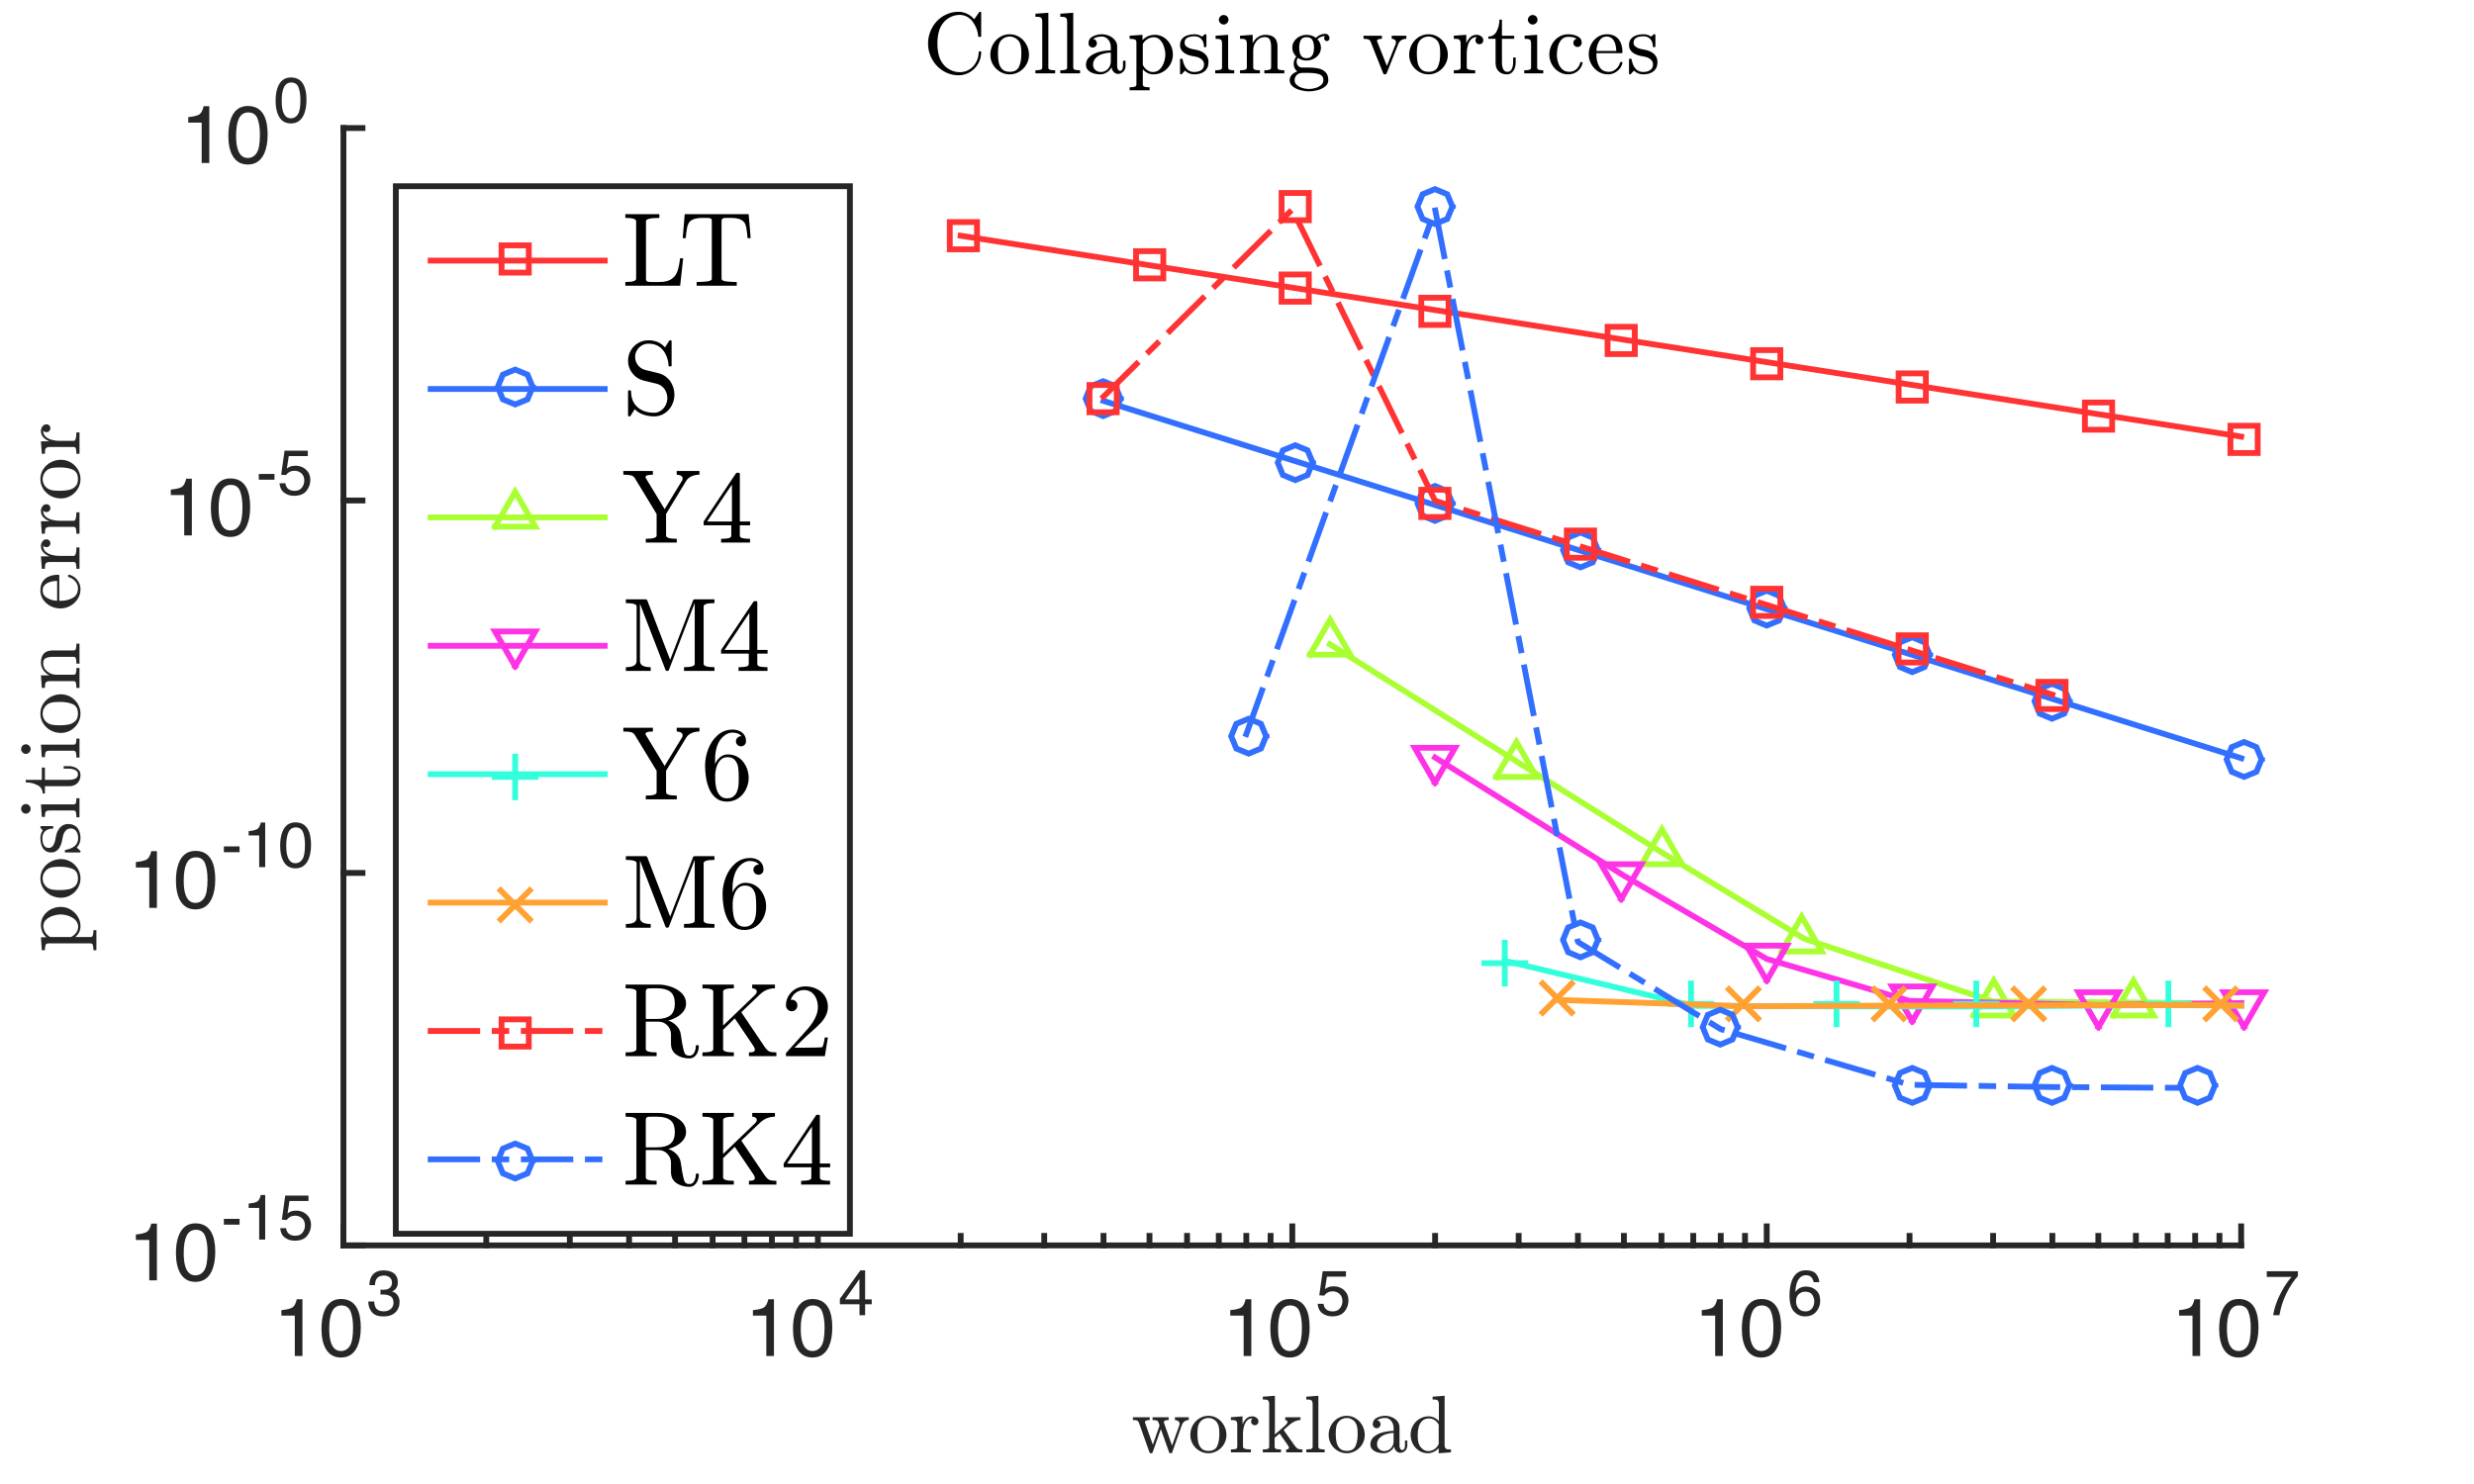 <?xml version="1.0"?>
<!DOCTYPE svg PUBLIC '-//W3C//DTD SVG 1.0//EN'
          'http://www.w3.org/TR/2001/REC-SVG-20010904/DTD/svg10.dtd'>
<svg xmlns:xlink="http://www.w3.org/1999/xlink" style="fill-opacity:1; color-rendering:auto; color-interpolation:auto; stroke:black; text-rendering:auto; stroke-linecap:square; stroke-miterlimit:10; stroke-opacity:1; shape-rendering:auto; fill:black; stroke-dasharray:none; font-weight:normal; stroke-width:1; font-family:'Dialog'; font-style:normal; stroke-linejoin:miter; font-size:12px; stroke-dashoffset:0; image-rendering:auto;" width="425" height="255" xmlns="http://www.w3.org/2000/svg"
><rect width="100%" height="100%" fill="#333333" stroke="none"/><!--Generated by the Batik Graphics2D SVG Generator--><defs id="genericDefs"
  /><g
  ><defs id="defs1"
    ><clipPath clipPathUnits="userSpaceOnUse" id="clipPath1"
      ><path d="M0 0 L425 0 L425 255 L0 255 L0 0 Z"
      /></clipPath
    ></defs
    ><g style="fill:white; stroke:white;"
    ><rect x="0" y="0" width="425" style="clip-path:url(#clipPath1); stroke:none;" height="255"
    /></g
    ><g style="fill:white; text-rendering:optimizeSpeed; color-rendering:optimizeSpeed; image-rendering:optimizeSpeed; shape-rendering:crispEdges; color-interpolation:sRGB; stroke:white;"
    ><rect x="0" y="0" width="425" style="clip-path:url(#clipPath1); stroke:none;" height="255"
      /><path style="stroke:none;" d="M59 214 L385 214 L385 22 L59 22 Z"
    /></g
    ><g style="fill:rgb(38,38,38); text-rendering:geometricPrecision; color-interpolation:linearRGB; color-rendering:optimizeQuality; image-rendering:optimizeQuality; stroke:rgb(38,38,38);"
    ><line y2="212.365" style="fill:none;" x1="83.534" x2="83.534" y1="214"
      /><line y2="212.365" style="fill:none;" x1="97.885" x2="97.885" y1="214"
      /><line y2="212.365" style="fill:none;" x1="108.068" x2="108.068" y1="214"
      /><line y2="212.365" style="fill:none;" x1="115.966" x2="115.966" y1="214"
      /><line y2="212.365" style="fill:none;" x1="122.419" x2="122.419" y1="214"
      /><line y2="212.365" style="fill:none;" x1="127.876" x2="127.876" y1="214"
      /><line y2="212.365" style="fill:none;" x1="132.602" x2="132.602" y1="214"
      /><line y2="212.365" style="fill:none;" x1="136.771" x2="136.771" y1="214"
      /><line y2="212.365" style="fill:none;" x1="165.034" x2="165.034" y1="214"
      /><line y2="212.365" style="fill:none;" x1="179.385" x2="179.385" y1="214"
      /><line y2="212.365" style="fill:none;" x1="189.568" x2="189.568" y1="214"
      /><line y2="212.365" style="fill:none;" x1="197.466" x2="197.466" y1="214"
      /><line y2="212.365" style="fill:none;" x1="203.919" x2="203.919" y1="214"
      /><line y2="212.365" style="fill:none;" x1="209.375" x2="209.375" y1="214"
      /><line y2="212.365" style="fill:none;" x1="214.102" x2="214.102" y1="214"
      /><line y2="212.365" style="fill:none;" x1="218.271" x2="218.271" y1="214"
      /><line y2="212.365" style="fill:none;" x1="246.534" x2="246.534" y1="214"
      /><line y2="212.365" style="fill:none;" x1="260.885" x2="260.885" y1="214"
      /><line y2="212.365" style="fill:none;" x1="271.068" x2="271.068" y1="214"
      /><line y2="212.365" style="fill:none;" x1="278.966" x2="278.966" y1="214"
      /><line y2="212.365" style="fill:none;" x1="285.419" x2="285.419" y1="214"
      /><line y2="212.365" style="fill:none;" x1="290.875" x2="290.875" y1="214"
      /><line y2="212.365" style="fill:none;" x1="295.602" x2="295.602" y1="214"
      /><line y2="212.365" style="fill:none;" x1="299.771" x2="299.771" y1="214"
      /><line y2="212.365" style="fill:none;" x1="328.034" x2="328.034" y1="214"
      /><line y2="212.365" style="fill:none;" x1="342.385" x2="342.385" y1="214"
      /><line y2="212.365" style="fill:none;" x1="352.568" x2="352.568" y1="214"
      /><line y2="212.365" style="fill:none;" x1="360.466" x2="360.466" y1="214"
      /><line y2="212.365" style="fill:none;" x1="366.919" x2="366.919" y1="214"
      /><line y2="212.365" style="fill:none;" x1="372.375" x2="372.375" y1="214"
      /><line y2="212.365" style="fill:none;" x1="377.102" x2="377.102" y1="214"
      /><line y2="212.365" style="fill:none;" x1="381.271" x2="381.271" y1="214"
    /></g
    ><g transform="translate(222,237.8)" style="font-size:14px; fill:rgb(38,38,38); text-rendering:geometricPrecision; color-rendering:optimizeQuality; image-rendering:optimizeQuality; font-family:'mwa_cmr10'; color-interpolation:linearRGB; stroke:rgb(38,38,38);"
    ><path style="stroke:none;" d="M-24.537 11.76 L-26.349 6.666 Q-26.474 6.354 -26.701 6.283 Q-26.927 6.213 -27.381 6.213 L-27.381 5.729 L-24.49 5.729 L-24.49 6.213 Q-25.318 6.213 -25.318 6.557 Q-25.318 6.588 -25.31 6.604 Q-25.302 6.619 -25.302 6.666 L-23.959 10.447 L-22.802 7.151 L-22.974 6.666 Q-23.084 6.354 -23.326 6.283 Q-23.568 6.213 -24.006 6.213 L-24.006 5.729 L-21.24 5.729 L-21.24 6.213 Q-22.068 6.213 -22.068 6.557 Q-22.068 6.619 -22.052 6.666 L-20.662 10.604 L-19.381 7.041 Q-19.365 6.932 -19.365 6.838 Q-19.365 6.557 -19.615 6.385 Q-19.865 6.213 -20.162 6.213 L-20.162 5.729 L-17.787 5.729 L-17.787 6.213 Q-18.209 6.213 -18.513 6.44 Q-18.818 6.666 -18.959 7.041 L-20.631 11.76 Q-20.677 11.916 -20.849 11.916 L-20.959 11.916 Q-21.115 11.916 -21.162 11.76 L-22.584 7.76 L-23.99 11.76 Q-24.068 11.916 -24.209 11.916 L-24.318 11.916 Q-24.49 11.916 -24.537 11.76 Z"
      /><path style="stroke:none;" d="M-14.408 11.916 Q-15.252 11.916 -15.971 11.486 Q-16.69 11.057 -17.104 10.338 Q-17.518 9.619 -17.518 8.776 Q-17.518 8.135 -17.291 7.541 Q-17.065 6.947 -16.635 6.479 Q-16.205 6.01 -15.635 5.744 Q-15.065 5.479 -14.408 5.479 Q-13.549 5.479 -12.838 5.94 Q-12.127 6.401 -11.721 7.158 Q-11.315 7.916 -11.315 8.776 Q-11.315 9.619 -11.729 10.338 Q-12.143 11.057 -12.861 11.486 Q-13.58 11.916 -14.408 11.916 ZM-14.408 11.51 Q-13.283 11.51 -12.908 10.697 Q-12.533 9.885 -12.533 8.619 Q-12.533 7.916 -12.611 7.455 Q-12.69 6.994 -12.94 6.619 Q-13.096 6.385 -13.338 6.213 Q-13.58 6.041 -13.854 5.947 Q-14.127 5.854 -14.408 5.854 Q-14.846 5.854 -15.236 6.049 Q-15.627 6.244 -15.893 6.619 Q-16.158 7.01 -16.229 7.487 Q-16.299 7.963 -16.299 8.619 Q-16.299 9.401 -16.158 10.033 Q-16.018 10.666 -15.604 11.088 Q-15.19 11.51 -14.408 11.51 Z"
      /><path style="stroke:none;" d="M-10.549 11.76 L-10.549 11.26 Q-10.065 11.26 -9.76 11.19 Q-9.455 11.119 -9.455 10.822 L-9.455 6.994 Q-9.455 6.619 -9.565 6.455 Q-9.674 6.291 -9.885 6.252 Q-10.096 6.213 -10.549 6.213 L-10.549 5.729 L-8.549 5.572 L-8.549 6.947 Q-8.315 6.338 -7.901 5.955 Q-7.487 5.572 -6.893 5.572 Q-6.471 5.572 -6.143 5.822 Q-5.815 6.072 -5.815 6.463 Q-5.815 6.729 -5.994 6.916 Q-6.174 7.104 -6.44 7.104 Q-6.705 7.104 -6.893 6.916 Q-7.08 6.729 -7.08 6.463 Q-7.08 6.088 -6.799 5.932 L-6.893 5.932 Q-7.455 5.932 -7.815 6.346 Q-8.174 6.76 -8.322 7.369 Q-8.471 7.979 -8.471 8.526 L-8.471 10.822 Q-8.471 11.26 -7.112 11.26 L-7.112 11.76 L-10.549 11.76 Z"
      /><path style="stroke:none;" d="M-5.066 11.76 L-5.066 11.26 Q-4.581 11.26 -4.277 11.19 Q-3.972 11.119 -3.972 10.822 L-3.972 3.479 Q-3.972 3.104 -4.081 2.932 Q-4.191 2.76 -4.402 2.721 Q-4.612 2.682 -5.066 2.682 L-5.066 2.197 L-2.987 2.041 L-2.987 8.697 L-1.113 7.041 Q-0.831 6.776 -0.831 6.557 Q-0.831 6.385 -0.949 6.299 Q-1.066 6.213 -1.222 6.213 L-1.222 5.729 L1.403 5.729 L1.403 6.213 Q0.45 6.213 -0.503 7.041 L-1.488 7.916 L0.294 10.447 Q0.653 10.963 0.903 11.111 Q1.153 11.26 1.731 11.26 L1.731 11.76 L-1.05 11.76 L-1.05 11.26 Q-0.581 11.26 -0.581 10.979 Q-0.581 10.76 -0.831 10.447 L-2.175 8.526 L-3.034 9.26 L-3.034 10.822 Q-3.034 11.119 -2.722 11.19 Q-2.409 11.26 -1.941 11.26 L-1.941 11.76 L-5.066 11.76 Z"
      /><path style="stroke:none;" d="M2.401 11.76 L2.401 11.26 Q2.87 11.26 3.183 11.19 Q3.495 11.119 3.495 10.822 L3.495 3.479 Q3.495 3.104 3.378 2.932 Q3.261 2.76 3.05 2.721 Q2.839 2.682 2.401 2.682 L2.401 2.197 L4.479 2.041 L4.479 10.822 Q4.479 11.119 4.784 11.19 Q5.089 11.26 5.558 11.26 L5.558 11.76 L2.401 11.76 Z"
      /><path style="stroke:none;" d="M9.353 11.916 Q8.509 11.916 7.79 11.486 Q7.072 11.057 6.657 10.338 Q6.243 9.619 6.243 8.776 Q6.243 8.135 6.47 7.541 Q6.697 6.947 7.126 6.479 Q7.556 6.01 8.126 5.744 Q8.697 5.479 9.353 5.479 Q10.212 5.479 10.923 5.94 Q11.634 6.401 12.04 7.158 Q12.447 7.916 12.447 8.776 Q12.447 9.619 12.033 10.338 Q11.618 11.057 10.9 11.486 Q10.181 11.916 9.353 11.916 ZM9.353 11.51 Q10.478 11.51 10.853 10.697 Q11.228 9.885 11.228 8.619 Q11.228 7.916 11.15 7.455 Q11.072 6.994 10.822 6.619 Q10.665 6.385 10.423 6.213 Q10.181 6.041 9.908 5.947 Q9.634 5.854 9.353 5.854 Q8.915 5.854 8.525 6.049 Q8.134 6.244 7.868 6.619 Q7.603 7.01 7.532 7.487 Q7.462 7.963 7.462 8.619 Q7.462 9.401 7.603 10.033 Q7.743 10.666 8.158 11.088 Q8.572 11.51 9.353 11.51 Z"
      /><path style="stroke:none;" d="M13.415 10.385 Q13.415 9.557 14.072 9.033 Q14.728 8.51 15.65 8.291 Q16.572 8.072 17.4 8.072 L17.4 7.494 Q17.4 7.104 17.22 6.721 Q17.04 6.338 16.704 6.096 Q16.368 5.854 15.962 5.854 Q15.04 5.854 14.556 6.276 Q14.822 6.276 14.993 6.471 Q15.165 6.666 15.165 6.947 Q15.165 7.213 14.97 7.416 Q14.775 7.619 14.493 7.619 Q14.212 7.619 14.017 7.416 Q13.822 7.213 13.822 6.947 Q13.822 6.197 14.486 5.838 Q15.15 5.479 15.962 5.479 Q16.525 5.479 17.103 5.721 Q17.681 5.963 18.048 6.416 Q18.415 6.869 18.415 7.479 L18.415 10.619 Q18.415 10.901 18.532 11.127 Q18.65 11.354 18.884 11.354 Q19.118 11.354 19.236 11.119 Q19.353 10.885 19.353 10.619 L19.353 9.729 L19.759 9.729 L19.759 10.619 Q19.759 10.932 19.595 11.221 Q19.431 11.51 19.15 11.674 Q18.868 11.838 18.556 11.838 Q18.15 11.838 17.853 11.526 Q17.556 11.213 17.509 10.776 Q17.259 11.291 16.751 11.604 Q16.243 11.916 15.665 11.916 Q15.134 11.916 14.618 11.76 Q14.103 11.604 13.759 11.268 Q13.415 10.932 13.415 10.385 ZM14.556 10.385 Q14.556 10.885 14.915 11.213 Q15.275 11.541 15.759 11.541 Q16.212 11.541 16.587 11.322 Q16.962 11.104 17.181 10.713 Q17.4 10.322 17.4 9.885 L17.4 8.432 Q16.759 8.432 16.095 8.643 Q15.431 8.854 14.993 9.291 Q14.556 9.729 14.556 10.385 Z"
      /><path style="stroke:none;" d="M23.275 11.916 Q22.447 11.916 21.759 11.471 Q21.072 11.026 20.697 10.291 Q20.322 9.557 20.322 8.744 Q20.322 7.885 20.736 7.158 Q21.15 6.432 21.861 6.002 Q22.572 5.572 23.415 5.572 Q23.931 5.572 24.392 5.791 Q24.853 6.01 25.181 6.385 L25.181 3.479 Q25.181 3.104 25.072 2.932 Q24.962 2.76 24.751 2.721 Q24.54 2.682 24.103 2.682 L24.103 2.197 L26.165 2.041 L26.165 10.494 Q26.165 10.854 26.282 11.026 Q26.4 11.197 26.603 11.229 Q26.806 11.26 27.259 11.26 L27.259 11.76 L25.15 11.916 L25.15 11.041 Q24.775 11.447 24.282 11.682 Q23.79 11.916 23.275 11.916 ZM21.837 10.541 Q22.087 10.994 22.486 11.268 Q22.884 11.541 23.353 11.541 Q23.931 11.541 24.415 11.213 Q24.9 10.885 25.15 10.338 L25.15 6.994 Q24.978 6.682 24.728 6.44 Q24.478 6.197 24.165 6.065 Q23.853 5.932 23.509 5.932 Q22.775 5.932 22.329 6.346 Q21.884 6.76 21.712 7.401 Q21.54 8.041 21.54 8.744 Q21.54 9.307 21.595 9.729 Q21.65 10.151 21.837 10.541 Z"
    /></g
    ><g style="fill:rgb(38,38,38); text-rendering:geometricPrecision; color-interpolation:linearRGB; color-rendering:optimizeQuality; image-rendering:optimizeQuality; stroke:rgb(38,38,38);"
    ><line y2="214" style="fill:none;" x1="59" x2="385" y1="214"
      /><line y2="210.73" style="fill:none;" x1="59" x2="59" y1="214"
      /><line y2="210.73" style="fill:none;" x1="140.5" x2="140.5" y1="214"
      /><line y2="210.73" style="fill:none;" x1="222" x2="222" y1="214"
      /><line y2="210.73" style="fill:none;" x1="303.5" x2="303.5" y1="214"
      /><line y2="210.73" style="fill:none;" x1="385" x2="385" y1="214"
    /></g
    ><g transform="translate(47,233)" style="font-size:14px; fill:rgb(38,38,38); text-rendering:geometricPrecision; color-rendering:optimizeQuality; image-rendering:optimizeQuality; font-family:'Helvetica'; color-interpolation:linearRGB; stroke:rgb(38,38,38);"
    ><path style="stroke:none;" d="M1.34 -6.932 L1.34 -7.875 Q2.673 -8.005 3.199 -8.309 Q3.726 -8.613 3.985 -9.748 L4.956 -9.748 L4.956 0 L3.644 0 L3.644 -6.932 ZM14.321 -8.224 Q14.977 -7.014 14.977 -4.908 Q14.977 -2.912 14.383 -1.606 Q13.521 0.267 11.566 0.267 Q9.803 0.267 8.941 -1.265 Q8.224 -2.543 8.224 -4.696 Q8.224 -6.364 8.654 -7.561 Q9.461 -9.789 11.573 -9.789 Q13.474 -9.789 14.321 -8.224 ZM13.084 -1.702 Q13.651 -2.55 13.651 -4.86 Q13.651 -6.528 13.241 -7.605 Q12.831 -8.682 11.648 -8.682 Q10.562 -8.682 10.059 -7.66 Q9.557 -6.638 9.557 -4.648 Q9.557 -3.151 9.878 -2.242 Q10.37 -0.855 11.56 -0.855 Q12.517 -0.855 13.084 -1.702 Z"
    /></g
    ><g transform="translate(63,226)" style="font-size:11px; fill:rgb(38,38,38); text-rendering:geometricPrecision; color-rendering:optimizeQuality; image-rendering:optimizeQuality; font-family:'Helvetica'; color-interpolation:linearRGB; stroke:rgb(38,38,38);"
    ><path style="stroke:none;" d="M0.878 -0.54 Q0.263 -1.289 0.263 -2.363 L1.273 -2.363 Q1.337 -1.617 1.552 -1.278 Q1.928 -0.671 2.911 -0.671 Q3.674 -0.671 4.136 -1.08 Q4.598 -1.488 4.598 -2.132 Q4.598 -2.927 4.112 -3.244 Q3.626 -3.561 2.761 -3.561 Q2.664 -3.561 2.565 -3.558 Q2.465 -3.556 2.363 -3.55 L2.363 -4.404 Q2.514 -4.388 2.616 -4.383 Q2.718 -4.377 2.836 -4.377 Q3.378 -4.377 3.728 -4.549 Q4.34 -4.85 4.34 -5.623 Q4.34 -6.198 3.932 -6.51 Q3.523 -6.821 2.981 -6.821 Q2.014 -6.821 1.644 -6.177 Q1.44 -5.822 1.413 -5.167 L0.457 -5.167 Q0.457 -6.026 0.8 -6.628 Q1.391 -7.702 2.879 -7.702 Q4.055 -7.702 4.7 -7.178 Q5.344 -6.655 5.344 -5.661 Q5.344 -4.952 4.963 -4.512 Q4.727 -4.238 4.351 -4.082 Q4.957 -3.916 5.299 -3.44 Q5.64 -2.965 5.64 -2.277 Q5.64 -1.176 4.915 -0.483 Q4.189 0.209 2.857 0.209 Q1.493 0.209 0.878 -0.54 Z"
    /></g
    ><g transform="translate(128,233)" style="font-size:14px; fill:rgb(38,38,38); text-rendering:geometricPrecision; color-rendering:optimizeQuality; image-rendering:optimizeQuality; font-family:'Helvetica'; color-interpolation:linearRGB; stroke:rgb(38,38,38);"
    ><path style="stroke:none;" d="M1.34 -6.932 L1.34 -7.875 Q2.673 -8.005 3.199 -8.309 Q3.726 -8.613 3.985 -9.748 L4.956 -9.748 L4.956 0 L3.644 0 L3.644 -6.932 ZM14.321 -8.224 Q14.977 -7.014 14.977 -4.908 Q14.977 -2.912 14.383 -1.606 Q13.521 0.267 11.566 0.267 Q9.803 0.267 8.941 -1.265 Q8.224 -2.543 8.224 -4.696 Q8.224 -6.364 8.654 -7.561 Q9.461 -9.789 11.573 -9.789 Q13.474 -9.789 14.321 -8.224 ZM13.084 -1.702 Q13.651 -2.55 13.651 -4.86 Q13.651 -6.528 13.241 -7.605 Q12.831 -8.682 11.648 -8.682 Q10.562 -8.682 10.059 -7.66 Q9.557 -6.638 9.557 -4.648 Q9.557 -3.151 9.878 -2.242 Q10.37 -0.855 11.56 -0.855 Q12.517 -0.855 13.084 -1.702 Z"
    /></g
    ><g transform="translate(144,226)" style="font-size:11px; fill:rgb(38,38,38); text-rendering:geometricPrecision; color-rendering:optimizeQuality; image-rendering:optimizeQuality; font-family:'Helvetica'; color-interpolation:linearRGB; stroke:rgb(38,38,38);"
    ><path style="stroke:none;" d="M3.636 -2.723 L3.636 -6.209 L1.171 -2.723 ZM3.652 0 L3.652 -1.88 L0.279 -1.88 L0.279 -2.825 L3.803 -7.713 L4.619 -7.713 L4.619 -2.723 L5.752 -2.723 L5.752 -1.88 L4.619 -1.88 L4.619 0 Z"
    /></g
    ><g transform="translate(210,233)" style="font-size:14px; fill:rgb(38,38,38); text-rendering:geometricPrecision; color-rendering:optimizeQuality; image-rendering:optimizeQuality; font-family:'Helvetica'; color-interpolation:linearRGB; stroke:rgb(38,38,38);"
    ><path style="stroke:none;" d="M1.34 -6.932 L1.34 -7.875 Q2.673 -8.005 3.199 -8.309 Q3.726 -8.613 3.985 -9.748 L4.956 -9.748 L4.956 0 L3.644 0 L3.644 -6.932 ZM14.321 -8.224 Q14.977 -7.014 14.977 -4.908 Q14.977 -2.912 14.383 -1.606 Q13.521 0.267 11.566 0.267 Q9.803 0.267 8.941 -1.265 Q8.224 -2.543 8.224 -4.696 Q8.224 -6.364 8.654 -7.561 Q9.461 -9.789 11.573 -9.789 Q13.474 -9.789 14.321 -8.224 ZM13.084 -1.702 Q13.651 -2.55 13.651 -4.86 Q13.651 -6.528 13.241 -7.605 Q12.831 -8.682 11.648 -8.682 Q10.562 -8.682 10.059 -7.66 Q9.557 -6.638 9.557 -4.648 Q9.557 -3.151 9.878 -2.242 Q10.37 -0.855 11.56 -0.855 Q12.517 -0.855 13.084 -1.702 Z"
    /></g
    ><g transform="translate(226,226)" style="font-size:11px; fill:rgb(38,38,38); text-rendering:geometricPrecision; color-rendering:optimizeQuality; image-rendering:optimizeQuality; font-family:'Helvetica'; color-interpolation:linearRGB; stroke:rgb(38,38,38);"
    ><path style="stroke:none;" d="M1.359 -1.96 Q1.456 -1.133 2.127 -0.816 Q2.471 -0.655 2.922 -0.655 Q3.781 -0.655 4.195 -1.203 Q4.608 -1.751 4.608 -2.417 Q4.608 -3.223 4.117 -3.663 Q3.626 -4.104 2.938 -4.104 Q2.438 -4.104 2.081 -3.91 Q1.724 -3.717 1.472 -3.373 L0.634 -3.421 L1.219 -7.562 L5.215 -7.562 L5.215 -6.628 L1.944 -6.628 L1.617 -4.49 Q1.885 -4.694 2.127 -4.796 Q2.557 -4.974 3.121 -4.974 Q4.179 -4.974 4.915 -4.292 Q5.65 -3.609 5.65 -2.562 Q5.65 -1.472 4.976 -0.639 Q4.302 0.193 2.825 0.193 Q1.885 0.193 1.163 -0.336 Q0.44 -0.865 0.354 -1.96 Z"
    /></g
    ><g transform="translate(291,233)" style="font-size:14px; fill:rgb(38,38,38); text-rendering:geometricPrecision; color-rendering:optimizeQuality; image-rendering:optimizeQuality; font-family:'Helvetica'; color-interpolation:linearRGB; stroke:rgb(38,38,38);"
    ><path style="stroke:none;" d="M1.34 -6.932 L1.34 -7.875 Q2.673 -8.005 3.199 -8.309 Q3.726 -8.613 3.985 -9.748 L4.956 -9.748 L4.956 0 L3.644 0 L3.644 -6.932 ZM14.321 -8.224 Q14.977 -7.014 14.977 -4.908 Q14.977 -2.912 14.383 -1.606 Q13.521 0.267 11.566 0.267 Q9.803 0.267 8.941 -1.265 Q8.224 -2.543 8.224 -4.696 Q8.224 -6.364 8.654 -7.561 Q9.461 -9.789 11.573 -9.789 Q13.474 -9.789 14.321 -8.224 ZM13.084 -1.702 Q13.651 -2.55 13.651 -4.86 Q13.651 -6.528 13.241 -7.605 Q12.831 -8.682 11.648 -8.682 Q10.562 -8.682 10.059 -7.66 Q9.557 -6.638 9.557 -4.648 Q9.557 -3.151 9.878 -2.242 Q10.37 -0.855 11.56 -0.855 Q12.517 -0.855 13.084 -1.702 Z"
    /></g
    ><g transform="translate(307,226)" style="font-size:11px; fill:rgb(38,38,38); text-rendering:geometricPrecision; color-rendering:optimizeQuality; image-rendering:optimizeQuality; font-family:'Helvetica'; color-interpolation:linearRGB; stroke:rgb(38,38,38);"
    ><path style="stroke:none;" d="M5.014 -7.055 Q5.521 -6.386 5.521 -5.677 L4.565 -5.677 Q4.479 -6.134 4.292 -6.392 Q3.942 -6.875 3.233 -6.875 Q2.422 -6.875 1.944 -6.126 Q1.466 -5.377 1.413 -3.98 Q1.746 -4.469 2.251 -4.71 Q2.712 -4.925 3.282 -4.925 Q4.248 -4.925 4.968 -4.308 Q5.688 -3.69 5.688 -2.465 Q5.688 -1.418 5.006 -0.61 Q4.324 0.199 3.062 0.199 Q1.982 0.199 1.198 -0.62 Q0.414 -1.44 0.414 -3.378 Q0.414 -4.812 0.763 -5.811 Q1.434 -7.724 3.217 -7.724 Q4.506 -7.724 5.014 -7.055 ZM4.289 -1.174 Q4.668 -1.687 4.668 -2.385 Q4.668 -2.976 4.329 -3.51 Q3.991 -4.044 3.099 -4.044 Q2.476 -4.044 2.006 -3.631 Q1.536 -3.217 1.536 -2.385 Q1.536 -1.654 1.963 -1.157 Q2.39 -0.661 3.147 -0.661 Q3.91 -0.661 4.289 -1.174 Z"
    /></g
    ><g transform="translate(373,233)" style="font-size:14px; fill:rgb(38,38,38); text-rendering:geometricPrecision; color-rendering:optimizeQuality; image-rendering:optimizeQuality; font-family:'Helvetica'; color-interpolation:linearRGB; stroke:rgb(38,38,38);"
    ><path style="stroke:none;" d="M1.34 -6.932 L1.34 -7.875 Q2.673 -8.005 3.199 -8.309 Q3.726 -8.613 3.985 -9.748 L4.956 -9.748 L4.956 0 L3.644 0 L3.644 -6.932 ZM14.321 -8.224 Q14.977 -7.014 14.977 -4.908 Q14.977 -2.912 14.383 -1.606 Q13.521 0.267 11.566 0.267 Q9.803 0.267 8.941 -1.265 Q8.224 -2.543 8.224 -4.696 Q8.224 -6.364 8.654 -7.561 Q9.461 -9.789 11.573 -9.789 Q13.474 -9.789 14.321 -8.224 ZM13.084 -1.702 Q13.651 -2.55 13.651 -4.86 Q13.651 -6.528 13.241 -7.605 Q12.831 -8.682 11.648 -8.682 Q10.562 -8.682 10.059 -7.66 Q9.557 -6.638 9.557 -4.648 Q9.557 -3.151 9.878 -2.242 Q10.37 -0.855 11.56 -0.855 Q12.517 -0.855 13.084 -1.702 Z"
    /></g
    ><g transform="translate(389,226)" style="font-size:11px; fill:rgb(38,38,38); text-rendering:geometricPrecision; color-rendering:optimizeQuality; image-rendering:optimizeQuality; font-family:'Helvetica'; color-interpolation:linearRGB; stroke:rgb(38,38,38);"
    ><path style="stroke:none;" d="M5.752 -7.562 L5.752 -6.719 Q5.382 -6.359 4.767 -5.468 Q4.152 -4.576 3.679 -3.545 Q3.212 -2.541 2.97 -1.713 Q2.814 -1.182 2.567 0 L1.498 0 Q1.864 -2.202 3.11 -4.383 Q3.846 -5.661 4.657 -6.59 L0.403 -6.59 L0.403 -7.562 Z"
    /></g
    ><g transform="translate(19.2,118) rotate(-90)" style="font-size:15px; fill:rgb(38,38,38); text-rendering:geometricPrecision; color-rendering:optimizeQuality; image-rendering:optimizeQuality; font-family:'mwa_cmr10'; color-interpolation:linearRGB; stroke:rgb(38,38,38);"
    ><path style="stroke:none;" d="M-45.275 -2.638 L-45.275 -3.153 Q-44.759 -3.153 -44.431 -3.239 Q-44.103 -3.325 -44.103 -3.638 L-44.103 -10.872 Q-44.103 -11.278 -44.4 -11.38 Q-44.697 -11.482 -45.275 -11.482 L-45.275 -12.013 L-43.056 -12.169 L-43.056 -11.247 Q-42.65 -11.7 -42.103 -11.935 Q-41.556 -12.169 -40.947 -12.169 Q-40.056 -12.169 -39.345 -11.693 Q-38.634 -11.216 -38.236 -10.435 Q-37.837 -9.653 -37.837 -8.778 Q-37.837 -7.872 -38.282 -7.091 Q-38.728 -6.31 -39.493 -5.841 Q-40.259 -5.372 -41.165 -5.372 Q-42.259 -5.372 -43.009 -6.263 L-43.009 -3.638 Q-43.009 -3.325 -42.681 -3.239 Q-42.353 -3.153 -41.837 -3.153 L-41.837 -2.638 L-45.275 -2.638 ZM-43.009 -6.997 Q-42.743 -6.466 -42.275 -6.122 Q-41.806 -5.778 -41.259 -5.778 Q-40.743 -5.778 -40.337 -6.052 Q-39.931 -6.325 -39.665 -6.794 Q-39.4 -7.263 -39.267 -7.778 Q-39.134 -8.294 -39.134 -8.778 Q-39.134 -9.388 -39.353 -10.083 Q-39.572 -10.778 -40.017 -11.263 Q-40.462 -11.747 -41.087 -11.747 Q-41.697 -11.747 -42.204 -11.435 Q-42.712 -11.122 -43.009 -10.591 L-43.009 -6.997 Z"
      /><path style="stroke:none;" d="M-32.932 -5.372 Q-33.838 -5.372 -34.604 -5.833 Q-35.37 -6.294 -35.815 -7.06 Q-36.26 -7.825 -36.26 -8.732 Q-36.26 -9.419 -36.018 -10.06 Q-35.776 -10.7 -35.315 -11.2 Q-34.854 -11.7 -34.245 -11.982 Q-33.635 -12.263 -32.932 -12.263 Q-32.01 -12.263 -31.252 -11.778 Q-30.494 -11.294 -30.057 -10.474 Q-29.619 -9.653 -29.619 -8.732 Q-29.619 -7.841 -30.065 -7.067 Q-30.51 -6.294 -31.276 -5.833 Q-32.041 -5.372 -32.932 -5.372 ZM-32.932 -5.81 Q-31.729 -5.81 -31.33 -6.685 Q-30.932 -7.56 -30.932 -8.903 Q-30.932 -9.653 -31.01 -10.153 Q-31.088 -10.653 -31.354 -11.06 Q-31.526 -11.294 -31.784 -11.482 Q-32.041 -11.669 -32.33 -11.771 Q-32.62 -11.872 -32.932 -11.872 Q-33.401 -11.872 -33.823 -11.661 Q-34.245 -11.45 -34.526 -11.06 Q-34.807 -10.622 -34.877 -10.114 Q-34.948 -9.607 -34.948 -8.903 Q-34.948 -8.06 -34.807 -7.388 Q-34.666 -6.716 -34.221 -6.263 Q-33.776 -5.81 -32.932 -5.81 Z"
      /><path style="stroke:none;" d="M-28.482 -5.497 L-28.482 -7.95 Q-28.482 -8.06 -28.357 -8.06 L-28.169 -8.06 Q-28.076 -8.06 -28.044 -7.95 Q-27.638 -5.778 -26.029 -5.778 Q-25.326 -5.778 -24.841 -6.099 Q-24.357 -6.419 -24.357 -7.091 Q-24.357 -7.575 -24.732 -7.911 Q-25.107 -8.247 -25.623 -8.372 L-26.623 -8.575 Q-27.123 -8.685 -27.537 -8.911 Q-27.951 -9.138 -28.216 -9.513 Q-28.482 -9.888 -28.482 -10.388 Q-28.482 -11.06 -28.138 -11.474 Q-27.794 -11.888 -27.232 -12.075 Q-26.669 -12.263 -26.029 -12.263 Q-25.263 -12.263 -24.685 -11.857 L-24.263 -12.232 Q-24.263 -12.263 -24.185 -12.263 L-24.076 -12.263 Q-24.029 -12.263 -23.99 -12.224 Q-23.951 -12.185 -23.951 -12.138 L-23.951 -10.185 Q-23.951 -10.044 -24.076 -10.044 L-24.263 -10.044 Q-24.388 -10.044 -24.388 -10.185 Q-24.388 -10.966 -24.826 -11.443 Q-25.263 -11.919 -26.044 -11.919 Q-26.716 -11.919 -27.209 -11.669 Q-27.701 -11.419 -27.701 -10.81 Q-27.701 -10.388 -27.349 -10.122 Q-26.998 -9.857 -26.513 -9.747 L-25.498 -9.544 Q-24.998 -9.435 -24.552 -9.153 Q-24.107 -8.872 -23.849 -8.45 Q-23.591 -8.028 -23.591 -7.497 Q-23.591 -6.95 -23.771 -6.552 Q-23.951 -6.153 -24.287 -5.888 Q-24.623 -5.622 -25.076 -5.497 Q-25.529 -5.372 -26.029 -5.372 Q-26.966 -5.372 -27.638 -6.013 L-28.185 -5.419 Q-28.185 -5.372 -28.263 -5.372 L-28.357 -5.372 Q-28.482 -5.372 -28.482 -5.497 Z"
      /><path style="stroke:none;" d="M-22.439 -5.544 L-22.439 -6.075 Q-21.939 -6.075 -21.603 -6.153 Q-21.267 -6.232 -21.267 -6.544 L-21.267 -10.638 Q-21.267 -11.216 -21.494 -11.349 Q-21.72 -11.482 -22.376 -11.482 L-22.376 -12.013 L-20.22 -12.169 L-20.22 -6.544 Q-20.22 -6.232 -19.931 -6.153 Q-19.642 -6.075 -19.173 -6.075 L-19.173 -5.544 L-22.439 -5.544 ZM-21.814 -14.747 Q-21.814 -15.075 -21.564 -15.325 Q-21.314 -15.575 -20.986 -15.575 Q-20.782 -15.575 -20.579 -15.466 Q-20.376 -15.357 -20.267 -15.161 Q-20.157 -14.966 -20.157 -14.747 Q-20.157 -14.435 -20.407 -14.185 Q-20.657 -13.935 -20.986 -13.935 Q-21.314 -13.935 -21.564 -14.185 Q-21.814 -14.435 -21.814 -14.747 Z"
      /><path style="stroke:none;" d="M-17.099 -7.341 L-17.099 -11.482 L-18.349 -11.482 L-18.349 -11.872 Q-17.364 -11.872 -16.903 -12.786 Q-16.442 -13.7 -16.442 -14.778 L-16.005 -14.778 L-16.005 -12.013 L-13.895 -12.013 L-13.895 -11.482 L-16.005 -11.482 L-16.005 -7.372 Q-16.005 -6.747 -15.794 -6.278 Q-15.583 -5.81 -15.052 -5.81 Q-14.536 -5.81 -14.309 -6.31 Q-14.083 -6.81 -14.083 -7.372 L-14.083 -8.263 L-13.645 -8.263 L-13.645 -7.341 Q-13.645 -6.872 -13.817 -6.419 Q-13.989 -5.966 -14.325 -5.669 Q-14.661 -5.372 -15.145 -5.372 Q-16.052 -5.372 -16.575 -5.911 Q-17.099 -6.45 -17.099 -7.341 Z"
      /><path style="stroke:none;" d="M-12.172 -5.544 L-12.172 -6.075 Q-11.672 -6.075 -11.336 -6.153 Q-11 -6.232 -11 -6.544 L-11 -10.638 Q-11 -11.216 -11.227 -11.349 Q-11.453 -11.482 -12.11 -11.482 L-12.11 -12.013 L-9.953 -12.169 L-9.953 -6.544 Q-9.953 -6.232 -9.664 -6.153 Q-9.375 -6.075 -8.906 -6.075 L-8.906 -5.544 L-12.172 -5.544 ZM-11.547 -14.747 Q-11.547 -15.075 -11.297 -15.325 Q-11.047 -15.575 -10.719 -15.575 Q-10.516 -15.575 -10.313 -15.466 Q-10.11 -15.357 -10 -15.161 Q-9.891 -14.966 -9.891 -14.747 Q-9.891 -14.435 -10.141 -14.185 Q-10.391 -13.935 -10.719 -13.935 Q-11.047 -13.935 -11.297 -14.185 Q-11.547 -14.435 -11.547 -14.747 Z"
      /><path style="stroke:none;" d="M-4.613 -5.372 Q-5.519 -5.372 -6.285 -5.833 Q-7.051 -6.294 -7.496 -7.06 Q-7.941 -7.825 -7.941 -8.732 Q-7.941 -9.419 -7.699 -10.06 Q-7.457 -10.7 -6.996 -11.2 Q-6.535 -11.7 -5.926 -11.982 Q-5.316 -12.263 -4.613 -12.263 Q-3.691 -12.263 -2.933 -11.778 Q-2.175 -11.294 -1.738 -10.474 Q-1.3 -9.653 -1.3 -8.732 Q-1.3 -7.841 -1.746 -7.067 Q-2.191 -6.294 -2.957 -5.833 Q-3.722 -5.372 -4.613 -5.372 ZM-4.613 -5.81 Q-3.41 -5.81 -3.011 -6.685 Q-2.613 -7.56 -2.613 -8.903 Q-2.613 -9.653 -2.691 -10.153 Q-2.769 -10.653 -3.035 -11.06 Q-3.207 -11.294 -3.465 -11.482 Q-3.722 -11.669 -4.011 -11.771 Q-4.301 -11.872 -4.613 -11.872 Q-5.082 -11.872 -5.504 -11.661 Q-5.926 -11.45 -6.207 -11.06 Q-6.488 -10.622 -6.558 -10.114 Q-6.629 -9.607 -6.629 -8.903 Q-6.629 -8.06 -6.488 -7.388 Q-6.347 -6.716 -5.902 -6.263 Q-5.457 -5.81 -4.613 -5.81 Z"
      /><path style="stroke:none;" d="M-0.21 -5.544 L-0.21 -6.075 Q0.29 -6.075 0.626 -6.153 Q0.962 -6.232 0.962 -6.544 L0.962 -10.638 Q0.962 -11.044 0.837 -11.224 Q0.712 -11.403 0.485 -11.443 Q0.259 -11.482 -0.21 -11.482 L-0.21 -12.013 L1.962 -12.169 L1.962 -10.7 Q2.259 -11.357 2.853 -11.763 Q3.446 -12.169 4.134 -12.169 Q5.181 -12.169 5.704 -11.669 Q6.228 -11.169 6.228 -10.153 L6.228 -6.544 Q6.228 -6.232 6.556 -6.153 Q6.884 -6.075 7.399 -6.075 L7.399 -5.544 L3.962 -5.544 L3.962 -6.075 Q4.478 -6.075 4.806 -6.153 Q5.134 -6.232 5.134 -6.544 L5.134 -10.107 Q5.134 -10.841 4.923 -11.31 Q4.712 -11.778 4.04 -11.778 Q3.181 -11.778 2.618 -11.083 Q2.056 -10.388 2.056 -9.513 L2.056 -6.544 Q2.056 -6.232 2.384 -6.153 Q2.712 -6.075 3.212 -6.075 L3.212 -5.544 L-0.21 -5.544 Z"
      /><path style="stroke:none;" d="M16.76 -5.372 Q15.838 -5.372 15.081 -5.857 Q14.323 -6.341 13.885 -7.138 Q13.448 -7.935 13.448 -8.825 Q13.448 -9.716 13.846 -10.505 Q14.245 -11.294 14.956 -11.778 Q15.666 -12.263 16.541 -12.263 Q17.245 -12.263 17.753 -12.036 Q18.26 -11.81 18.588 -11.396 Q18.916 -10.982 19.081 -10.427 Q19.245 -9.872 19.245 -9.2 Q19.245 -9.013 19.104 -9.013 L14.76 -9.013 L14.76 -8.841 Q14.76 -7.607 15.26 -6.708 Q15.76 -5.81 16.901 -5.81 Q17.354 -5.81 17.745 -6.021 Q18.135 -6.232 18.424 -6.591 Q18.713 -6.95 18.823 -7.372 Q18.838 -7.419 18.878 -7.466 Q18.916 -7.513 18.963 -7.513 L19.104 -7.513 Q19.245 -7.513 19.245 -7.31 Q19.041 -6.466 18.338 -5.919 Q17.635 -5.372 16.76 -5.372 ZM14.776 -9.388 L18.182 -9.388 Q18.182 -9.95 18.026 -10.528 Q17.87 -11.107 17.503 -11.489 Q17.135 -11.872 16.541 -11.872 Q15.698 -11.872 15.237 -11.075 Q14.776 -10.278 14.776 -9.388 Z"
      /><path style="stroke:none;" d="M20.261 -5.544 L20.261 -6.075 Q20.777 -6.075 21.105 -6.153 Q21.433 -6.232 21.433 -6.544 L21.433 -10.638 Q21.433 -11.044 21.308 -11.224 Q21.183 -11.403 20.956 -11.443 Q20.73 -11.482 20.261 -11.482 L20.261 -12.013 L22.402 -12.169 L22.402 -10.7 Q22.652 -11.357 23.097 -11.763 Q23.542 -12.169 24.183 -12.169 Q24.62 -12.169 24.972 -11.903 Q25.323 -11.638 25.323 -11.216 Q25.323 -10.935 25.128 -10.739 Q24.933 -10.544 24.652 -10.544 Q24.37 -10.544 24.175 -10.739 Q23.98 -10.935 23.98 -11.216 Q23.98 -11.622 24.261 -11.778 L24.183 -11.778 Q23.573 -11.778 23.191 -11.341 Q22.808 -10.903 22.644 -10.255 Q22.48 -9.607 22.48 -9.013 L22.48 -6.544 Q22.48 -6.075 23.933 -6.075 L23.933 -5.544 L20.261 -5.544 Z"
      /><path style="stroke:none;" d="M26.293 -5.544 L26.293 -6.075 Q26.808 -6.075 27.136 -6.153 Q27.465 -6.232 27.465 -6.544 L27.465 -10.638 Q27.465 -11.044 27.34 -11.224 Q27.215 -11.403 26.988 -11.443 Q26.761 -11.482 26.293 -11.482 L26.293 -12.013 L28.433 -12.169 L28.433 -10.7 Q28.683 -11.357 29.129 -11.763 Q29.574 -12.169 30.215 -12.169 Q30.652 -12.169 31.004 -11.903 Q31.355 -11.638 31.355 -11.216 Q31.355 -10.935 31.16 -10.739 Q30.965 -10.544 30.683 -10.544 Q30.402 -10.544 30.207 -10.739 Q30.011 -10.935 30.011 -11.216 Q30.011 -11.622 30.293 -11.778 L30.215 -11.778 Q29.605 -11.778 29.222 -11.341 Q28.84 -10.903 28.675 -10.255 Q28.511 -9.607 28.511 -9.013 L28.511 -6.544 Q28.511 -6.075 29.965 -6.075 L29.965 -5.544 L26.293 -5.544 Z"
      /><path style="stroke:none;" d="M35.684 -5.372 Q34.777 -5.372 34.012 -5.833 Q33.246 -6.294 32.801 -7.06 Q32.356 -7.825 32.356 -8.732 Q32.356 -9.419 32.598 -10.06 Q32.84 -10.7 33.301 -11.2 Q33.762 -11.7 34.371 -11.982 Q34.981 -12.263 35.684 -12.263 Q36.606 -12.263 37.363 -11.778 Q38.121 -11.294 38.559 -10.474 Q38.996 -9.653 38.996 -8.732 Q38.996 -7.841 38.551 -7.067 Q38.106 -6.294 37.34 -5.833 Q36.574 -5.372 35.684 -5.372 ZM35.684 -5.81 Q36.887 -5.81 37.285 -6.685 Q37.684 -7.56 37.684 -8.903 Q37.684 -9.653 37.606 -10.153 Q37.527 -10.653 37.262 -11.06 Q37.09 -11.294 36.832 -11.482 Q36.574 -11.669 36.285 -11.771 Q35.996 -11.872 35.684 -11.872 Q35.215 -11.872 34.793 -11.661 Q34.371 -11.45 34.09 -11.06 Q33.809 -10.622 33.738 -10.114 Q33.668 -9.607 33.668 -8.903 Q33.668 -8.06 33.809 -7.388 Q33.949 -6.716 34.395 -6.263 Q34.84 -5.81 35.684 -5.81 Z"
      /><path style="stroke:none;" d="M40.024 -5.544 L40.024 -6.075 Q40.54 -6.075 40.868 -6.153 Q41.196 -6.232 41.196 -6.544 L41.196 -10.638 Q41.196 -11.044 41.071 -11.224 Q40.946 -11.403 40.72 -11.443 Q40.493 -11.482 40.024 -11.482 L40.024 -12.013 L42.165 -12.169 L42.165 -10.7 Q42.415 -11.357 42.86 -11.763 Q43.306 -12.169 43.946 -12.169 Q44.384 -12.169 44.735 -11.903 Q45.087 -11.638 45.087 -11.216 Q45.087 -10.935 44.892 -10.739 Q44.696 -10.544 44.415 -10.544 Q44.134 -10.544 43.938 -10.739 Q43.743 -10.935 43.743 -11.216 Q43.743 -11.622 44.024 -11.778 L43.946 -11.778 Q43.337 -11.778 42.954 -11.341 Q42.571 -10.903 42.407 -10.255 Q42.243 -9.607 42.243 -9.013 L42.243 -6.544 Q42.243 -6.075 43.696 -6.075 L43.696 -5.544 L40.024 -5.544 Z"
    /></g
    ><g style="fill:rgb(38,38,38); text-rendering:geometricPrecision; color-interpolation:linearRGB; color-rendering:optimizeQuality; image-rendering:optimizeQuality; stroke:rgb(38,38,38);"
    ><line y2="22" style="fill:none;" x1="59" x2="59" y1="214"
      /><line y2="214" style="fill:none;" x1="59" x2="62.27" y1="214"
      /><line y2="150" style="fill:none;" x1="59" x2="62.27" y1="150"
      /><line y2="86" style="fill:none;" x1="59" x2="62.27" y1="86"
      /><line y2="22" style="fill:none;" x1="59" x2="62.27" y1="22"
    /></g
    ><g transform="translate(22,220)" style="font-size:14px; fill:rgb(38,38,38); text-rendering:geometricPrecision; color-rendering:optimizeQuality; image-rendering:optimizeQuality; font-family:'Helvetica'; color-interpolation:linearRGB; stroke:rgb(38,38,38);"
    ><path style="stroke:none;" d="M1.34 -6.932 L1.34 -7.875 Q2.673 -8.005 3.199 -8.309 Q3.726 -8.613 3.985 -9.748 L4.956 -9.748 L4.956 0 L3.644 0 L3.644 -6.932 ZM14.321 -8.224 Q14.977 -7.014 14.977 -4.908 Q14.977 -2.912 14.383 -1.606 Q13.521 0.267 11.566 0.267 Q9.803 0.267 8.941 -1.265 Q8.224 -2.543 8.224 -4.696 Q8.224 -6.364 8.654 -7.561 Q9.461 -9.789 11.573 -9.789 Q13.474 -9.789 14.321 -8.224 ZM13.084 -1.702 Q13.651 -2.55 13.651 -4.86 Q13.651 -6.528 13.241 -7.605 Q12.831 -8.682 11.648 -8.682 Q10.562 -8.682 10.059 -7.66 Q9.557 -6.638 9.557 -4.648 Q9.557 -3.151 9.878 -2.242 Q10.37 -0.855 11.56 -0.855 Q12.517 -0.855 13.084 -1.702 Z"
    /></g
    ><g transform="translate(38,213)" style="font-size:11px; fill:rgb(38,38,38); text-rendering:geometricPrecision; color-rendering:optimizeQuality; image-rendering:optimizeQuality; font-family:'Helvetica'; color-interpolation:linearRGB; stroke:rgb(38,38,38);"
    ><path style="stroke:none;" d="M0.457 -3.561 L3.153 -3.561 L3.153 -2.567 L0.457 -2.567 ZM4.716 -5.446 L4.716 -6.188 Q5.763 -6.29 6.177 -6.529 Q6.59 -6.768 6.794 -7.659 L7.557 -7.659 L7.557 0 L6.526 0 L6.526 -5.446 ZM11.14 -1.96 Q11.236 -1.133 11.908 -0.816 Q12.252 -0.655 12.703 -0.655 Q13.562 -0.655 13.976 -1.203 Q14.389 -1.751 14.389 -2.417 Q14.389 -3.223 13.898 -3.663 Q13.406 -4.104 12.719 -4.104 Q12.219 -4.104 11.862 -3.91 Q11.505 -3.717 11.252 -3.373 L10.415 -3.421 L11 -7.562 L14.996 -7.562 L14.996 -6.628 L11.725 -6.628 L11.398 -4.49 Q11.666 -4.694 11.908 -4.796 Q12.337 -4.974 12.901 -4.974 Q13.96 -4.974 14.695 -4.292 Q15.431 -3.609 15.431 -2.562 Q15.431 -1.472 14.757 -0.639 Q14.083 0.193 12.606 0.193 Q11.666 0.193 10.944 -0.336 Q10.221 -0.865 10.135 -1.96 Z"
    /></g
    ><g transform="translate(22,156)" style="font-size:14px; fill:rgb(38,38,38); text-rendering:geometricPrecision; color-rendering:optimizeQuality; image-rendering:optimizeQuality; font-family:'Helvetica'; color-interpolation:linearRGB; stroke:rgb(38,38,38);"
    ><path style="stroke:none;" d="M1.34 -6.932 L1.34 -7.875 Q2.673 -8.005 3.199 -8.309 Q3.726 -8.613 3.985 -9.748 L4.956 -9.748 L4.956 0 L3.644 0 L3.644 -6.932 ZM14.321 -8.224 Q14.977 -7.014 14.977 -4.908 Q14.977 -2.912 14.383 -1.606 Q13.521 0.267 11.566 0.267 Q9.803 0.267 8.941 -1.265 Q8.224 -2.543 8.224 -4.696 Q8.224 -6.364 8.654 -7.561 Q9.461 -9.789 11.573 -9.789 Q13.474 -9.789 14.321 -8.224 ZM13.084 -1.702 Q13.651 -2.55 13.651 -4.86 Q13.651 -6.528 13.241 -7.605 Q12.831 -8.682 11.648 -8.682 Q10.562 -8.682 10.059 -7.66 Q9.557 -6.638 9.557 -4.648 Q9.557 -3.151 9.878 -2.242 Q10.37 -0.855 11.56 -0.855 Q12.517 -0.855 13.084 -1.702 Z"
    /></g
    ><g transform="translate(38,149)" style="font-size:11px; fill:rgb(38,38,38); text-rendering:geometricPrecision; color-rendering:optimizeQuality; image-rendering:optimizeQuality; font-family:'Helvetica'; color-interpolation:linearRGB; stroke:rgb(38,38,38);"
    ><path style="stroke:none;" d="M0.457 -3.561 L3.153 -3.561 L3.153 -2.567 L0.457 -2.567 ZM4.716 -5.446 L4.716 -6.188 Q5.763 -6.29 6.177 -6.529 Q6.59 -6.768 6.794 -7.659 L7.557 -7.659 L7.557 0 L6.526 0 L6.526 -5.446 ZM14.915 -6.461 Q15.431 -5.511 15.431 -3.856 Q15.431 -2.288 14.964 -1.262 Q14.287 0.209 12.751 0.209 Q11.365 0.209 10.688 -0.994 Q10.124 -1.998 10.124 -3.69 Q10.124 -5 10.463 -5.94 Q11.097 -7.691 12.756 -7.691 Q14.249 -7.691 14.915 -6.461 ZM13.943 -1.337 Q14.389 -2.003 14.389 -3.819 Q14.389 -5.129 14.067 -5.975 Q13.745 -6.821 12.815 -6.821 Q11.961 -6.821 11.567 -6.018 Q11.172 -5.215 11.172 -3.652 Q11.172 -2.476 11.424 -1.762 Q11.811 -0.671 12.746 -0.671 Q13.498 -0.671 13.943 -1.337 Z"
    /></g
    ><g transform="translate(28,92)" style="font-size:14px; fill:rgb(38,38,38); text-rendering:geometricPrecision; color-rendering:optimizeQuality; image-rendering:optimizeQuality; font-family:'Helvetica'; color-interpolation:linearRGB; stroke:rgb(38,38,38);"
    ><path style="stroke:none;" d="M1.34 -6.932 L1.34 -7.875 Q2.673 -8.005 3.199 -8.309 Q3.726 -8.613 3.985 -9.748 L4.956 -9.748 L4.956 0 L3.644 0 L3.644 -6.932 ZM14.321 -8.224 Q14.977 -7.014 14.977 -4.908 Q14.977 -2.912 14.383 -1.606 Q13.521 0.267 11.566 0.267 Q9.803 0.267 8.941 -1.265 Q8.224 -2.543 8.224 -4.696 Q8.224 -6.364 8.654 -7.561 Q9.461 -9.789 11.573 -9.789 Q13.474 -9.789 14.321 -8.224 ZM13.084 -1.702 Q13.651 -2.55 13.651 -4.86 Q13.651 -6.528 13.241 -7.605 Q12.831 -8.682 11.648 -8.682 Q10.562 -8.682 10.059 -7.66 Q9.557 -6.638 9.557 -4.648 Q9.557 -3.151 9.878 -2.242 Q10.37 -0.855 11.56 -0.855 Q12.517 -0.855 13.084 -1.702 Z"
    /></g
    ><g transform="translate(44,85)" style="font-size:11px; fill:rgb(38,38,38); text-rendering:geometricPrecision; color-rendering:optimizeQuality; image-rendering:optimizeQuality; font-family:'Helvetica'; color-interpolation:linearRGB; stroke:rgb(38,38,38);"
    ><path style="stroke:none;" d="M0.457 -3.561 L3.153 -3.561 L3.153 -2.567 L0.457 -2.567 ZM5.022 -1.96 Q5.119 -1.133 5.79 -0.816 Q6.134 -0.655 6.585 -0.655 Q7.444 -0.655 7.858 -1.203 Q8.271 -1.751 8.271 -2.417 Q8.271 -3.223 7.78 -3.663 Q7.289 -4.104 6.601 -4.104 Q6.102 -4.104 5.744 -3.91 Q5.387 -3.717 5.135 -3.373 L4.297 -3.421 L4.882 -7.562 L8.878 -7.562 L8.878 -6.628 L5.607 -6.628 L5.28 -4.49 Q5.548 -4.694 5.79 -4.796 Q6.22 -4.974 6.784 -4.974 Q7.842 -4.974 8.578 -4.292 Q9.313 -3.609 9.313 -2.562 Q9.313 -1.472 8.639 -0.639 Q7.965 0.193 6.488 0.193 Q5.548 0.193 4.826 -0.336 Q4.104 -0.865 4.018 -1.96 Z"
    /></g
    ><g transform="translate(31,28)" style="font-size:14px; fill:rgb(38,38,38); text-rendering:geometricPrecision; color-rendering:optimizeQuality; image-rendering:optimizeQuality; font-family:'Helvetica'; color-interpolation:linearRGB; stroke:rgb(38,38,38);"
    ><path style="stroke:none;" d="M1.34 -6.932 L1.34 -7.875 Q2.673 -8.005 3.199 -8.309 Q3.726 -8.613 3.985 -9.748 L4.956 -9.748 L4.956 0 L3.644 0 L3.644 -6.932 ZM14.321 -8.224 Q14.977 -7.014 14.977 -4.908 Q14.977 -2.912 14.383 -1.606 Q13.521 0.267 11.566 0.267 Q9.803 0.267 8.941 -1.265 Q8.224 -2.543 8.224 -4.696 Q8.224 -6.364 8.654 -7.561 Q9.461 -9.789 11.573 -9.789 Q13.474 -9.789 14.321 -8.224 ZM13.084 -1.702 Q13.651 -2.55 13.651 -4.86 Q13.651 -6.528 13.241 -7.605 Q12.831 -8.682 11.648 -8.682 Q10.562 -8.682 10.059 -7.66 Q9.557 -6.638 9.557 -4.648 Q9.557 -3.151 9.878 -2.242 Q10.37 -0.855 11.56 -0.855 Q12.517 -0.855 13.084 -1.702 Z"
    /></g
    ><g transform="translate(47,21)" style="font-size:11px; fill:rgb(38,38,38); text-rendering:geometricPrecision; color-rendering:optimizeQuality; image-rendering:optimizeQuality; font-family:'Helvetica'; color-interpolation:linearRGB; stroke:rgb(38,38,38);"
    ><path style="stroke:none;" d="M5.135 -6.461 Q5.65 -5.511 5.65 -3.856 Q5.65 -2.288 5.183 -1.262 Q4.506 0.209 2.97 0.209 Q1.585 0.209 0.908 -0.994 Q0.344 -1.998 0.344 -3.69 Q0.344 -5 0.682 -5.94 Q1.316 -7.691 2.976 -7.691 Q4.469 -7.691 5.135 -6.461 ZM4.163 -1.337 Q4.608 -2.003 4.608 -3.819 Q4.608 -5.129 4.286 -5.975 Q3.964 -6.821 3.035 -6.821 Q2.181 -6.821 1.786 -6.018 Q1.391 -5.215 1.391 -3.652 Q1.391 -2.476 1.644 -1.762 Q2.03 -0.671 2.965 -0.671 Q3.717 -0.671 4.163 -1.337 Z"
    /></g
    ><g style="fill:rgb(255,51,51); text-rendering:geometricPrecision; color-interpolation:linearRGB; color-rendering:optimizeQuality; image-rendering:optimizeQuality; stroke:rgb(255,51,51);"
    ><path d="M165.034 40.505 L197.466 45.583 L222 49.431 L246.534 53.281 L278.966 58.373 L303.5 62.226 L328.034 66.079 L360.466 71.172 L385 75.026" style="fill:none; fill-rule:evenodd;"
      /><path d="M163.16 42.84 L163.16 38.16 L167.84 38.16 L167.84 42.84 L163.16 42.84" style="fill:none; fill-rule:evenodd;"
      /><path d="M195.16 47.84 L195.16 43.16 L199.84 43.16 L199.84 47.84 L195.16 47.84" style="fill:none; fill-rule:evenodd;"
      /><path d="M220.16 51.84 L220.16 47.16 L224.84 47.16 L224.84 51.84 L220.16 51.84" style="fill:none; fill-rule:evenodd;"
      /><path d="M244.16 55.84 L244.16 51.16 L248.84 51.16 L248.84 55.84 L244.16 55.84" style="fill:none; fill-rule:evenodd;"
      /><path d="M276.16 60.84 L276.16 56.16 L280.84 56.16 L280.84 60.84 L276.16 60.84" style="fill:none; fill-rule:evenodd;"
      /><path d="M301.16 64.84 L301.16 60.16 L305.84 60.16 L305.84 64.84 L301.16 64.84" style="fill:none; fill-rule:evenodd;"
      /><path d="M326.16 68.84 L326.16 64.16 L330.84 64.16 L330.84 68.84 L326.16 68.84" style="fill:none; fill-rule:evenodd;"
      /><path d="M358.16 73.84 L358.16 69.16 L362.84 69.16 L362.84 73.84 L358.16 73.84" style="fill:none; fill-rule:evenodd;"
      /><path d="M383.16 77.84 L383.16 73.16 L387.84 73.16 L387.84 77.84 L383.16 77.84" style="fill:none; fill-rule:evenodd;"
      /><path d="M189.568 68.894 L222 79.08 L246.534 86.786 L271.068 94.493 L303.5 104.68 L328.034 112.386 L352.568 120.092 L385 130.278 L385.033 130.289" style="fill:none; fill-rule:evenodd; stroke:rgb(51,111,255);"
      /><path d="M192.5 68.5 L191.621 66.379 L189.5 65.5 L187.379 66.379 L186.5 68.5 L187.379 70.621 L189.5 71.5 L191.621 70.621 L192.5 68.5" style="fill:none; fill-rule:evenodd; stroke:rgb(51,111,255);"
      /><path d="M225.5 79.5 L224.621 77.379 L222.5 76.5 L220.379 77.379 L219.5 79.5 L220.379 81.621 L222.5 82.5 L224.621 81.621 L225.5 79.5" style="fill:none; fill-rule:evenodd; stroke:rgb(51,111,255);"
      /><path d="M249.5 86.5 L248.621 84.379 L246.5 83.5 L244.379 84.379 L243.5 86.5 L244.379 88.621 L246.5 89.5 L248.621 88.621 L249.5 86.5" style="fill:none; fill-rule:evenodd; stroke:rgb(51,111,255);"
      /><path d="M274.5 94.5 L273.621 92.379 L271.5 91.5 L269.379 92.379 L268.5 94.5 L269.379 96.621 L271.5 97.5 L273.621 96.621 L274.5 94.5" style="fill:none; fill-rule:evenodd; stroke:rgb(51,111,255);"
      /><path d="M306.5 104.5 L305.621 102.379 L303.5 101.5 L301.379 102.379 L300.5 104.5 L301.379 106.621 L303.5 107.5 L305.621 106.621 L306.5 104.5" style="fill:none; fill-rule:evenodd; stroke:rgb(51,111,255);"
      /><path d="M331.5 112.5 L330.621 110.379 L328.5 109.5 L326.379 110.379 L325.5 112.5 L326.379 114.621 L328.5 115.5 L330.621 114.621 L331.5 112.5" style="fill:none; fill-rule:evenodd; stroke:rgb(51,111,255);"
      /><path d="M355.5 120.5 L354.621 118.379 L352.5 117.5 L350.379 118.379 L349.5 120.5 L350.379 122.621 L352.5 123.5 L354.621 122.621 L355.5 120.5" style="fill:none; fill-rule:evenodd; stroke:rgb(51,111,255);"
      /><path d="M388.5 130.5 L387.621 128.379 L385.5 127.5 L383.379 128.379 L382.5 130.5 L383.379 132.621 L385.5 133.5 L387.621 132.621 L388.5 130.5" style="fill:none; fill-rule:evenodd; stroke:rgb(51,111,255);"
      /><path d="M228.453 110.699 L260.885 131.068 L285.419 146.447 L309.953 161.308 L342.385 172.084 L366.919 172.26 L385.033 172.509" style="fill:none; fill-rule:evenodd; stroke:rgb(170,255,51);"
      /><path d="M225.037 112.499 L231.963 112.499 L228.5 106.501 L225.037 112.499" style="fill:none; fill-rule:evenodd; stroke:rgb(170,255,51);"
      /><path d="M257.037 133.5 L263.963 133.5 L260.5 127.501 L257.037 133.5" style="fill:none; fill-rule:evenodd; stroke:rgb(170,255,51);"
      /><path d="M282.037 148.5 L288.963 148.5 L285.5 142.501 L282.037 148.5" style="fill:none; fill-rule:evenodd; stroke:rgb(170,255,51);"
      /><path d="M306.037 163.5 L312.963 163.5 L309.5 157.501 L306.037 163.5" style="fill:none; fill-rule:evenodd; stroke:rgb(170,255,51);"
      /><path d="M339.037 174.5 L345.963 174.5 L342.5 168.501 L339.037 174.5" style="fill:none; fill-rule:evenodd; stroke:rgb(170,255,51);"
      /><path d="M363.037 174.5 L369.963 174.5 L366.5 168.501 L363.037 174.5" style="fill:none; fill-rule:evenodd; stroke:rgb(170,255,51);"
      /><path d="M246.534 130.169 L278.966 150.469 L303.5 164.779 L328.034 171.977 L360.466 172.699 L385 172.36 L385.033 172.36" style="fill:none; fill-rule:evenodd; stroke:rgb(255,51,230);"
      /><path d="M246.5 134.499 L249.963 128.5 L243.037 128.5 L246.5 134.499" style="fill:none; fill-rule:evenodd; stroke:rgb(255,51,230);"
      /><path d="M278.5 154.499 L281.963 148.5 L275.037 148.5 L278.5 154.499" style="fill:none; fill-rule:evenodd; stroke:rgb(255,51,230);"
      /><path d="M303.5 168.499 L306.963 162.5 L300.037 162.5 L303.5 168.499" style="fill:none; fill-rule:evenodd; stroke:rgb(255,51,230);"
      /><path d="M328.5 175.499 L331.963 169.5 L325.037 169.5 L328.5 175.499" style="fill:none; fill-rule:evenodd; stroke:rgb(255,51,230);"
      /><path d="M360.5 176.499 L363.963 170.5 L357.037 170.5 L360.5 176.499" style="fill:none; fill-rule:evenodd; stroke:rgb(255,51,230);"
      /><path d="M385.5 176.499 L388.963 170.5 L382.037 170.5 L385.5 176.499" style="fill:none; fill-rule:evenodd; stroke:rgb(255,51,230);"
      /><path d="M258.443 165.083 L290.875 172.837 L315.409 172.925 L339.943 172.956 L372.375 172.701 L385.033 172.809" style="fill:none; fill-rule:evenodd; stroke:rgb(51,255,221);"
      /><line x1="255" x2="262" y1="165.5" style="fill:none; stroke:rgb(51,255,221);" y2="165.5"
      /><line x1="258.5" x2="258.5" y1="169" style="fill:none; stroke:rgb(51,255,221);" y2="162"
      /><line x1="287" x2="294" y1="172.5" style="fill:none; stroke:rgb(51,255,221);" y2="172.5"
      /><line x1="290.5" x2="290.5" y1="176" style="fill:none; stroke:rgb(51,255,221);" y2="169"
      /><line x1="312" x2="319" y1="172.5" style="fill:none; stroke:rgb(51,255,221);" y2="172.5"
      /><line x1="315.5" x2="315.5" y1="176" style="fill:none; stroke:rgb(51,255,221);" y2="169"
      /><line x1="336" x2="343" y1="172.5" style="fill:none; stroke:rgb(51,255,221);" y2="172.5"
      /><line x1="339.5" x2="339.5" y1="176" style="fill:none; stroke:rgb(51,255,221);" y2="169"
      /><line x1="369" x2="376" y1="172.5" style="fill:none; stroke:rgb(51,255,221);" y2="172.5"
      /><line x1="372.5" x2="372.5" y1="176" style="fill:none; stroke:rgb(51,255,221);" y2="169"
      /><path d="M267.339 171.806 L299.771 172.901 L324.305 172.804 L348.839 172.74 L381.271 172.707 L385.033 172.805" style="fill:none; fill-rule:evenodd; stroke:rgb(255,161,51);"
      /><line x1="265" x2="270" y1="174" style="fill:none; stroke:rgb(255,161,51);" y2="169"
      /><line x1="265" x2="270" y1="169" style="fill:none; stroke:rgb(255,161,51);" y2="174"
      /><line x1="297" x2="302" y1="175" style="fill:none; stroke:rgb(255,161,51);" y2="170"
      /><line x1="297" x2="302" y1="170" style="fill:none; stroke:rgb(255,161,51);" y2="175"
      /><line x1="322" x2="327" y1="175" style="fill:none; stroke:rgb(255,161,51);" y2="170"
      /><line x1="322" x2="327" y1="170" style="fill:none; stroke:rgb(255,161,51);" y2="175"
      /><line x1="346" x2="351" y1="175" style="fill:none; stroke:rgb(255,161,51);" y2="170"
      /><line x1="346" x2="351" y1="170" style="fill:none; stroke:rgb(255,161,51);" y2="175"
      /><line x1="379" x2="384" y1="175" style="fill:none; stroke:rgb(255,161,51);" y2="170"
      /><line x1="379" x2="384" y1="170" style="fill:none; stroke:rgb(255,161,51);" y2="175"
    /></g
    ><g style="stroke-linecap:butt; fill:rgb(255,51,51); text-rendering:geometricPrecision; color-rendering:optimizeQuality; image-rendering:optimizeQuality; stroke-linejoin:bevel; stroke-dasharray:8,3,2,3; color-interpolation:linearRGB; stroke:rgb(255,51,51); stroke-miterlimit:1;"
    ><path d="M189.568 68.16 L222 35.985 L246.534 86.052 L271.068 93.757 L303.5 103.944 L328.034 111.65 L352.568 119.357" style="fill:none; fill-rule:evenodd;"
    /></g
    ><g style="fill:rgb(255,51,51); text-rendering:geometricPrecision; color-interpolation:linearRGB; color-rendering:optimizeQuality; image-rendering:optimizeQuality; stroke:rgb(255,51,51);"
    ><path d="M187.16 70.84 L187.16 66.16 L191.84 66.16 L191.84 70.84 L187.16 70.84" style="fill:none; fill-rule:evenodd;"
      /><path d="M220.16 37.84 L220.16 33.16 L224.84 33.16 L224.84 37.84 L220.16 37.84" style="fill:none; fill-rule:evenodd;"
      /><path d="M244.16 88.84 L244.16 84.16 L248.84 84.16 L248.84 88.84 L244.16 88.84" style="fill:none; fill-rule:evenodd;"
      /><path d="M269.16 95.84 L269.16 91.16 L273.84 91.16 L273.84 95.84 L269.16 95.84" style="fill:none; fill-rule:evenodd;"
      /><path d="M301.16 105.84 L301.16 101.16 L305.84 101.16 L305.84 105.84 L301.16 105.84" style="fill:none; fill-rule:evenodd;"
      /><path d="M326.16 113.84 L326.16 109.16 L330.84 109.16 L330.84 113.84 L326.16 113.84" style="fill:none; fill-rule:evenodd;"
      /><path d="M350.16 121.84 L350.16 117.16 L354.84 117.16 L354.84 121.84 L350.16 121.84" style="fill:none; fill-rule:evenodd;"
    /></g
    ><g style="stroke-linecap:butt; fill:rgb(51,111,255); text-rendering:geometricPrecision; color-rendering:optimizeQuality; image-rendering:optimizeQuality; stroke-linejoin:bevel; stroke-dasharray:8,3,2,3; color-interpolation:linearRGB; stroke:rgb(51,111,255); stroke-miterlimit:1;"
    ><path d="M214.102 126.15 L246.534 35.987 L271.068 161.869 L295.602 176.841 L328.034 186.405 L352.568 186.789 L377.102 186.943" style="fill:none; fill-rule:evenodd;"
    /></g
    ><g style="fill:rgb(51,111,255); text-rendering:geometricPrecision; color-interpolation:linearRGB; color-rendering:optimizeQuality; image-rendering:optimizeQuality; stroke:rgb(51,111,255);"
    ><path d="M217.5 126.5 L216.621 124.379 L214.5 123.5 L212.379 124.379 L211.5 126.5 L212.379 128.621 L214.5 129.5 L216.621 128.621 L217.5 126.5" style="fill:none; fill-rule:evenodd;"
      /><path d="M249.5 35.5 L248.621 33.379 L246.5 32.5 L244.379 33.379 L243.5 35.5 L244.379 37.621 L246.5 38.5 L248.621 37.621 L249.5 35.5" style="fill:none; fill-rule:evenodd;"
      /><path d="M274.5 161.5 L273.621 159.379 L271.5 158.5 L269.379 159.379 L268.5 161.5 L269.379 163.621 L271.5 164.5 L273.621 163.621 L274.5 161.5" style="fill:none; fill-rule:evenodd;"
      /><path d="M298.5 176.5 L297.621 174.379 L295.5 173.5 L293.379 174.379 L292.5 176.5 L293.379 178.621 L295.5 179.5 L297.621 178.621 L298.5 176.5" style="fill:none; fill-rule:evenodd;"
      /><path d="M331.5 186.5 L330.621 184.379 L328.5 183.5 L326.379 184.379 L325.5 186.5 L326.379 188.621 L328.5 189.5 L330.621 188.621 L331.5 186.5" style="fill:none; fill-rule:evenodd;"
      /><path d="M355.5 186.5 L354.621 184.379 L352.5 183.5 L350.379 184.379 L349.5 186.5 L350.379 188.621 L352.5 189.5 L354.621 188.621 L355.5 186.5" style="fill:none; fill-rule:evenodd;"
      /><path d="M380.5 186.5 L379.621 184.379 L377.5 183.5 L375.379 184.379 L374.5 186.5 L375.379 188.621 L377.5 189.5 L379.621 188.621 L380.5 186.5" style="fill:none; fill-rule:evenodd;"
    /></g
    ><g transform="translate(222,18.15)" style="font-size:15px; text-rendering:geometricPrecision; color-rendering:optimizeQuality; image-rendering:optimizeQuality; font-family:'mwa_cmr10'; color-interpolation:linearRGB;"
    ><path style="stroke:none;" d="M-59.996 -7.153 Q-59.481 -6.497 -58.715 -6.122 Q-57.949 -5.747 -57.121 -5.747 Q-56.418 -5.747 -55.824 -6.021 Q-55.231 -6.294 -54.793 -6.786 Q-54.356 -7.278 -54.114 -7.896 Q-53.871 -8.513 -53.871 -9.2 Q-53.871 -9.325 -53.746 -9.325 L-53.559 -9.325 Q-53.449 -9.325 -53.449 -9.185 Q-53.449 -8.388 -53.746 -7.661 Q-54.043 -6.935 -54.59 -6.38 Q-55.137 -5.825 -55.856 -5.521 Q-56.574 -5.216 -57.34 -5.216 Q-58.418 -5.216 -59.387 -5.653 Q-60.356 -6.091 -61.067 -6.849 Q-61.778 -7.607 -62.176 -8.599 Q-62.574 -9.591 -62.574 -10.669 Q-62.574 -11.747 -62.176 -12.747 Q-61.778 -13.747 -61.067 -14.505 Q-60.356 -15.263 -59.387 -15.693 Q-58.418 -16.122 -57.34 -16.122 Q-56.574 -16.122 -55.871 -15.786 Q-55.168 -15.45 -54.637 -14.841 L-53.778 -16.075 Q-53.684 -16.122 -53.668 -16.122 L-53.559 -16.122 Q-53.512 -16.122 -53.481 -16.083 Q-53.449 -16.044 -53.449 -15.997 L-53.449 -11.95 Q-53.449 -11.81 -53.559 -11.81 L-53.824 -11.81 Q-53.965 -11.81 -53.965 -11.95 Q-53.965 -12.372 -54.137 -12.911 Q-54.309 -13.45 -54.582 -13.927 Q-54.856 -14.403 -55.199 -14.778 Q-56.043 -15.591 -57.137 -15.591 Q-57.965 -15.591 -58.723 -15.216 Q-59.481 -14.841 -59.996 -14.185 Q-60.543 -13.482 -60.754 -12.583 Q-60.965 -11.685 -60.965 -10.669 Q-60.965 -9.653 -60.754 -8.755 Q-60.543 -7.857 -59.996 -7.153 Z"
    /></g
    ><g transform="translate(222,18.15)" style="font-size:15px; text-rendering:geometricPrecision; color-rendering:optimizeQuality; image-rendering:optimizeQuality; font-family:'mwa_cmr10'; color-interpolation:linearRGB;"
    ><path style="stroke:none;" d="M-48.546 -5.372 Q-49.452 -5.372 -50.218 -5.833 Q-50.983 -6.294 -51.429 -7.06 Q-51.874 -7.825 -51.874 -8.732 Q-51.874 -9.419 -51.632 -10.06 Q-51.39 -10.7 -50.929 -11.2 Q-50.468 -11.7 -49.858 -11.982 Q-49.249 -12.263 -48.546 -12.263 Q-47.624 -12.263 -46.866 -11.778 Q-46.108 -11.294 -45.671 -10.474 Q-45.233 -9.653 -45.233 -8.732 Q-45.233 -7.841 -45.679 -7.067 Q-46.124 -6.294 -46.89 -5.833 Q-47.655 -5.372 -48.546 -5.372 ZM-48.546 -5.81 Q-47.343 -5.81 -46.944 -6.685 Q-46.546 -7.56 -46.546 -8.903 Q-46.546 -9.653 -46.624 -10.153 Q-46.702 -10.653 -46.968 -11.06 Q-47.14 -11.294 -47.398 -11.482 Q-47.655 -11.669 -47.944 -11.771 Q-48.233 -11.872 -48.546 -11.872 Q-49.015 -11.872 -49.437 -11.661 Q-49.858 -11.45 -50.14 -11.06 Q-50.421 -10.622 -50.491 -10.114 Q-50.562 -9.607 -50.562 -8.903 Q-50.562 -8.06 -50.421 -7.388 Q-50.28 -6.716 -49.835 -6.263 Q-49.39 -5.81 -48.546 -5.81 Z"
      /><path style="stroke:none;" d="M-44.127 -5.544 L-44.127 -6.075 Q-43.627 -6.075 -43.291 -6.153 Q-42.955 -6.232 -42.955 -6.544 L-42.955 -14.419 Q-42.955 -14.825 -43.08 -15.005 Q-43.205 -15.185 -43.432 -15.224 Q-43.658 -15.263 -44.127 -15.263 L-44.127 -15.794 L-41.908 -15.95 L-41.908 -6.544 Q-41.908 -6.232 -41.58 -6.153 Q-41.252 -6.075 -40.736 -6.075 L-40.736 -5.544 L-44.127 -5.544 Z"
      /><path style="stroke:none;" d="M-39.849 -5.544 L-39.849 -6.075 Q-39.349 -6.075 -39.013 -6.153 Q-38.678 -6.232 -38.678 -6.544 L-38.678 -14.419 Q-38.678 -14.825 -38.803 -15.005 Q-38.928 -15.185 -39.154 -15.224 Q-39.381 -15.263 -39.849 -15.263 L-39.849 -15.794 L-37.631 -15.95 L-37.631 -6.544 Q-37.631 -6.232 -37.303 -6.153 Q-36.974 -6.075 -36.459 -6.075 L-36.459 -5.544 L-39.849 -5.544 Z"
      /><path style="stroke:none;" d="M-35.447 -7.013 Q-35.447 -7.903 -34.743 -8.466 Q-34.04 -9.028 -33.048 -9.263 Q-32.056 -9.497 -31.181 -9.497 L-31.181 -10.107 Q-31.181 -10.544 -31.369 -10.95 Q-31.556 -11.357 -31.915 -11.614 Q-32.275 -11.872 -32.712 -11.872 Q-33.697 -11.872 -34.228 -11.419 Q-33.931 -11.419 -33.751 -11.208 Q-33.572 -10.997 -33.572 -10.7 Q-33.572 -10.403 -33.782 -10.193 Q-33.993 -9.982 -34.275 -9.982 Q-34.587 -9.982 -34.798 -10.193 Q-35.009 -10.403 -35.009 -10.7 Q-35.009 -11.497 -34.29 -11.88 Q-33.572 -12.263 -32.712 -12.263 Q-32.103 -12.263 -31.486 -12.005 Q-30.869 -11.747 -30.478 -11.263 Q-30.087 -10.778 -30.087 -10.138 L-30.087 -6.763 Q-30.087 -6.466 -29.962 -6.224 Q-29.837 -5.982 -29.572 -5.982 Q-29.322 -5.982 -29.204 -6.232 Q-29.087 -6.482 -29.087 -6.763 L-29.087 -7.716 L-28.65 -7.716 L-28.65 -6.763 Q-28.65 -6.419 -28.822 -6.114 Q-28.994 -5.81 -29.29 -5.63 Q-29.587 -5.45 -29.931 -5.45 Q-30.369 -5.45 -30.689 -5.794 Q-31.009 -6.138 -31.04 -6.607 Q-31.322 -6.044 -31.861 -5.708 Q-32.4 -5.372 -33.025 -5.372 Q-33.587 -5.372 -34.142 -5.544 Q-34.697 -5.716 -35.072 -6.075 Q-35.447 -6.435 -35.447 -7.013 ZM-34.228 -7.013 Q-34.228 -6.482 -33.837 -6.13 Q-33.447 -5.778 -32.915 -5.778 Q-32.431 -5.778 -32.04 -6.013 Q-31.65 -6.247 -31.415 -6.669 Q-31.181 -7.091 -31.181 -7.544 L-31.181 -9.107 Q-31.853 -9.107 -32.572 -8.888 Q-33.29 -8.669 -33.759 -8.193 Q-34.228 -7.716 -34.228 -7.013 Z"
      /><path style="stroke:none;" d="M-27.95 -2.638 L-27.95 -3.153 Q-27.434 -3.153 -27.106 -3.239 Q-26.778 -3.325 -26.778 -3.638 L-26.778 -10.872 Q-26.778 -11.278 -27.075 -11.38 Q-27.372 -11.482 -27.95 -11.482 L-27.95 -12.013 L-25.731 -12.169 L-25.731 -11.247 Q-25.325 -11.7 -24.778 -11.935 Q-24.231 -12.169 -23.622 -12.169 Q-22.731 -12.169 -22.02 -11.693 Q-21.309 -11.216 -20.911 -10.435 Q-20.512 -9.653 -20.512 -8.778 Q-20.512 -7.872 -20.957 -7.091 Q-21.403 -6.31 -22.168 -5.841 Q-22.934 -5.372 -23.84 -5.372 Q-24.934 -5.372 -25.684 -6.263 L-25.684 -3.638 Q-25.684 -3.325 -25.356 -3.239 Q-25.028 -3.153 -24.512 -3.153 L-24.512 -2.638 L-27.95 -2.638 ZM-25.684 -6.997 Q-25.418 -6.466 -24.95 -6.122 Q-24.481 -5.778 -23.934 -5.778 Q-23.418 -5.778 -23.012 -6.052 Q-22.606 -6.325 -22.34 -6.794 Q-22.075 -7.263 -21.942 -7.778 Q-21.809 -8.294 -21.809 -8.778 Q-21.809 -9.388 -22.028 -10.083 Q-22.247 -10.778 -22.692 -11.263 Q-23.137 -11.747 -23.762 -11.747 Q-24.372 -11.747 -24.879 -11.435 Q-25.387 -11.122 -25.684 -10.591 L-25.684 -6.997 Z"
      /><path style="stroke:none;" d="M-19.285 -5.497 L-19.285 -7.95 Q-19.285 -8.06 -19.16 -8.06 L-18.972 -8.06 Q-18.878 -8.06 -18.847 -7.95 Q-18.441 -5.778 -16.832 -5.778 Q-16.128 -5.778 -15.644 -6.099 Q-15.16 -6.419 -15.16 -7.091 Q-15.16 -7.575 -15.535 -7.911 Q-15.91 -8.247 -16.425 -8.372 L-17.425 -8.575 Q-17.925 -8.685 -18.339 -8.911 Q-18.753 -9.138 -19.019 -9.513 Q-19.285 -9.888 -19.285 -10.388 Q-19.285 -11.06 -18.941 -11.474 Q-18.597 -11.888 -18.035 -12.075 Q-17.472 -12.263 -16.832 -12.263 Q-16.066 -12.263 -15.488 -11.857 L-15.066 -12.232 Q-15.066 -12.263 -14.988 -12.263 L-14.879 -12.263 Q-14.832 -12.263 -14.793 -12.224 Q-14.754 -12.185 -14.754 -12.138 L-14.754 -10.185 Q-14.754 -10.044 -14.879 -10.044 L-15.066 -10.044 Q-15.191 -10.044 -15.191 -10.185 Q-15.191 -10.966 -15.629 -11.443 Q-16.066 -11.919 -16.847 -11.919 Q-17.519 -11.919 -18.011 -11.669 Q-18.503 -11.419 -18.503 -10.81 Q-18.503 -10.388 -18.152 -10.122 Q-17.8 -9.857 -17.316 -9.747 L-16.3 -9.544 Q-15.8 -9.435 -15.355 -9.153 Q-14.91 -8.872 -14.652 -8.45 Q-14.394 -8.028 -14.394 -7.497 Q-14.394 -6.95 -14.574 -6.552 Q-14.754 -6.153 -15.089 -5.888 Q-15.425 -5.622 -15.879 -5.497 Q-16.332 -5.372 -16.832 -5.372 Q-17.769 -5.372 -18.441 -6.013 L-18.988 -5.419 Q-18.988 -5.372 -19.066 -5.372 L-19.16 -5.372 Q-19.285 -5.372 -19.285 -5.497 Z"
      /><path style="stroke:none;" d="M-13.242 -5.544 L-13.242 -6.075 Q-12.742 -6.075 -12.406 -6.153 Q-12.07 -6.232 -12.07 -6.544 L-12.07 -10.638 Q-12.07 -11.216 -12.296 -11.349 Q-12.523 -11.482 -13.179 -11.482 L-13.179 -12.013 L-11.023 -12.169 L-11.023 -6.544 Q-11.023 -6.232 -10.734 -6.153 Q-10.445 -6.075 -9.976 -6.075 L-9.976 -5.544 L-13.242 -5.544 ZM-12.617 -14.747 Q-12.617 -15.075 -12.367 -15.325 Q-12.117 -15.575 -11.788 -15.575 Q-11.585 -15.575 -11.382 -15.466 Q-11.179 -15.357 -11.07 -15.161 Q-10.96 -14.966 -10.96 -14.747 Q-10.96 -14.435 -11.21 -14.185 Q-11.46 -13.935 -11.788 -13.935 Q-12.117 -13.935 -12.367 -14.185 Q-12.617 -14.435 -12.617 -14.747 Z"
      /><path style="stroke:none;" d="M-8.979 -5.544 L-8.979 -6.075 Q-8.479 -6.075 -8.143 -6.153 Q-7.808 -6.232 -7.808 -6.544 L-7.808 -10.638 Q-7.808 -11.044 -7.933 -11.224 Q-8.057 -11.403 -8.284 -11.443 Q-8.511 -11.482 -8.979 -11.482 L-8.979 -12.013 L-6.808 -12.169 L-6.808 -10.7 Q-6.511 -11.357 -5.917 -11.763 Q-5.323 -12.169 -4.636 -12.169 Q-3.589 -12.169 -3.065 -11.669 Q-2.542 -11.169 -2.542 -10.153 L-2.542 -6.544 Q-2.542 -6.232 -2.214 -6.153 Q-1.886 -6.075 -1.37 -6.075 L-1.37 -5.544 L-4.808 -5.544 L-4.808 -6.075 Q-4.292 -6.075 -3.964 -6.153 Q-3.636 -6.232 -3.636 -6.544 L-3.636 -10.107 Q-3.636 -10.841 -3.847 -11.31 Q-4.058 -11.778 -4.729 -11.778 Q-5.589 -11.778 -6.151 -11.083 Q-6.714 -10.388 -6.714 -9.513 L-6.714 -6.544 Q-6.714 -6.232 -6.386 -6.153 Q-6.058 -6.075 -5.558 -6.075 L-5.558 -5.544 L-8.979 -5.544 Z"
      /><path style="stroke:none;" d="M-0.455 -4.372 Q-0.455 -4.903 -0.072 -5.302 Q0.311 -5.7 0.858 -5.872 Q0.545 -6.107 0.389 -6.45 Q0.233 -6.794 0.233 -7.185 Q0.233 -7.888 0.686 -8.419 Q-0.002 -9.091 -0.002 -9.966 Q-0.002 -10.435 0.201 -10.849 Q0.404 -11.263 0.764 -11.56 Q1.123 -11.857 1.561 -12.013 Q1.998 -12.169 2.451 -12.169 Q3.342 -12.169 4.061 -11.653 Q4.373 -11.982 4.795 -12.161 Q5.217 -12.341 5.67 -12.341 Q5.982 -12.341 6.186 -12.107 Q6.389 -11.872 6.389 -11.56 Q6.389 -11.372 6.256 -11.232 Q6.123 -11.091 5.936 -11.091 Q5.748 -11.091 5.607 -11.232 Q5.467 -11.372 5.467 -11.56 Q5.467 -11.841 5.654 -11.95 Q4.873 -11.95 4.311 -11.403 Q4.592 -11.138 4.756 -10.747 Q4.92 -10.357 4.92 -9.966 Q4.92 -9.325 4.568 -8.818 Q4.217 -8.31 3.639 -8.028 Q3.061 -7.747 2.451 -7.747 Q1.639 -7.747 0.951 -8.2 Q0.748 -7.903 0.748 -7.544 Q0.748 -7.138 1.006 -6.841 Q1.264 -6.544 1.654 -6.544 L2.889 -6.544 Q3.779 -6.544 4.498 -6.388 Q5.217 -6.232 5.701 -5.747 Q6.186 -5.263 6.186 -4.372 Q6.186 -3.716 5.631 -3.278 Q5.076 -2.841 4.303 -2.646 Q3.529 -2.45 2.873 -2.45 Q2.201 -2.45 1.428 -2.646 Q0.654 -2.841 0.1 -3.278 Q-0.455 -3.716 -0.455 -4.372 ZM0.389 -4.372 Q0.389 -3.872 0.795 -3.528 Q1.201 -3.185 1.779 -3.021 Q2.357 -2.857 2.873 -2.857 Q3.373 -2.857 3.951 -3.021 Q4.529 -3.185 4.936 -3.528 Q5.342 -3.872 5.342 -4.372 Q5.342 -5.153 4.631 -5.388 Q3.92 -5.622 2.889 -5.622 L1.654 -5.622 Q1.311 -5.622 1.022 -5.458 Q0.733 -5.294 0.561 -4.997 Q0.389 -4.7 0.389 -4.372 ZM2.451 -8.153 Q3.732 -8.153 3.732 -9.966 Q3.732 -10.747 3.459 -11.255 Q3.186 -11.763 2.451 -11.763 Q1.717 -11.763 1.451 -11.255 Q1.186 -10.747 1.186 -9.966 Q1.186 -9.466 1.287 -9.068 Q1.389 -8.669 1.662 -8.411 Q1.936 -8.153 2.451 -8.153 Z"
      /><path style="stroke:none;" d="M15.613 -5.544 L13.425 -11.06 Q13.285 -11.325 12.995 -11.403 Q12.706 -11.482 12.238 -11.482 L12.238 -12.013 L15.394 -12.013 L15.394 -11.482 Q14.55 -11.482 14.55 -11.122 Q14.55 -11.06 14.566 -11.044 L16.253 -6.81 L17.769 -10.622 Q17.816 -10.747 17.816 -10.872 Q17.816 -11.153 17.597 -11.318 Q17.378 -11.482 17.081 -11.482 L17.081 -12.013 L19.581 -12.013 L19.581 -11.482 Q19.113 -11.482 18.761 -11.271 Q18.41 -11.06 18.222 -10.638 L16.206 -5.544 Q16.144 -5.372 15.956 -5.372 L15.847 -5.372 Q15.675 -5.372 15.613 -5.544 Z"
      /><path style="stroke:none;" d="M23.407 -5.372 Q22.5 -5.372 21.735 -5.833 Q20.969 -6.294 20.524 -7.06 Q20.078 -7.825 20.078 -8.732 Q20.078 -9.419 20.32 -10.06 Q20.563 -10.7 21.024 -11.2 Q21.485 -11.7 22.094 -11.982 Q22.703 -12.263 23.407 -12.263 Q24.328 -12.263 25.086 -11.778 Q25.844 -11.294 26.282 -10.474 Q26.719 -9.653 26.719 -8.732 Q26.719 -7.841 26.274 -7.067 Q25.828 -6.294 25.063 -5.833 Q24.297 -5.372 23.407 -5.372 ZM23.407 -5.81 Q24.61 -5.81 25.008 -6.685 Q25.407 -7.56 25.407 -8.903 Q25.407 -9.653 25.328 -10.153 Q25.25 -10.653 24.985 -11.06 Q24.813 -11.294 24.555 -11.482 Q24.297 -11.669 24.008 -11.771 Q23.719 -11.872 23.407 -11.872 Q22.938 -11.872 22.516 -11.661 Q22.094 -11.45 21.813 -11.06 Q21.532 -10.622 21.461 -10.114 Q21.391 -9.607 21.391 -8.903 Q21.391 -8.06 21.532 -7.388 Q21.672 -6.716 22.117 -6.263 Q22.563 -5.81 23.407 -5.81 Z"
      /><path style="stroke:none;" d="M27.747 -5.544 L27.747 -6.075 Q28.263 -6.075 28.591 -6.153 Q28.919 -6.232 28.919 -6.544 L28.919 -10.638 Q28.919 -11.044 28.794 -11.224 Q28.669 -11.403 28.442 -11.443 Q28.216 -11.482 27.747 -11.482 L27.747 -12.013 L29.888 -12.169 L29.888 -10.7 Q30.138 -11.357 30.583 -11.763 Q31.028 -12.169 31.669 -12.169 Q32.106 -12.169 32.458 -11.903 Q32.81 -11.638 32.81 -11.216 Q32.81 -10.935 32.614 -10.739 Q32.419 -10.544 32.138 -10.544 Q31.857 -10.544 31.661 -10.739 Q31.466 -10.935 31.466 -11.216 Q31.466 -11.622 31.747 -11.778 L31.669 -11.778 Q31.06 -11.778 30.677 -11.341 Q30.294 -10.903 30.13 -10.255 Q29.966 -9.607 29.966 -9.013 L29.966 -6.544 Q29.966 -6.075 31.419 -6.075 L31.419 -5.544 L27.747 -5.544 Z"
      /><path style="stroke:none;" d="M34.919 -7.341 L34.919 -11.482 L33.669 -11.482 L33.669 -11.872 Q34.654 -11.872 35.115 -12.786 Q35.576 -13.7 35.576 -14.778 L36.013 -14.778 L36.013 -12.013 L38.123 -12.013 L38.123 -11.482 L36.013 -11.482 L36.013 -7.372 Q36.013 -6.747 36.224 -6.278 Q36.435 -5.81 36.966 -5.81 Q37.482 -5.81 37.709 -6.31 Q37.935 -6.81 37.935 -7.372 L37.935 -8.263 L38.373 -8.263 L38.373 -7.341 Q38.373 -6.872 38.201 -6.419 Q38.029 -5.966 37.693 -5.669 Q37.357 -5.372 36.873 -5.372 Q35.966 -5.372 35.443 -5.911 Q34.919 -6.45 34.919 -7.341 Z"
      /><path style="stroke:none;" d="M39.846 -5.544 L39.846 -6.075 Q40.346 -6.075 40.682 -6.153 Q41.018 -6.232 41.018 -6.544 L41.018 -10.638 Q41.018 -11.216 40.791 -11.349 Q40.565 -11.482 39.908 -11.482 L39.908 -12.013 L42.065 -12.169 L42.065 -6.544 Q42.065 -6.232 42.354 -6.153 Q42.643 -6.075 43.111 -6.075 L43.111 -5.544 L39.846 -5.544 ZM40.471 -14.747 Q40.471 -15.075 40.721 -15.325 Q40.971 -15.575 41.299 -15.575 Q41.502 -15.575 41.705 -15.466 Q41.908 -15.357 42.018 -15.161 Q42.127 -14.966 42.127 -14.747 Q42.127 -14.435 41.877 -14.185 Q41.627 -13.935 41.299 -13.935 Q40.971 -13.935 40.721 -14.185 Q40.471 -14.435 40.471 -14.747 Z"
      /><path style="stroke:none;" d="M47.389 -5.372 Q46.483 -5.372 45.741 -5.849 Q44.999 -6.325 44.577 -7.107 Q44.155 -7.888 44.155 -8.778 Q44.155 -9.669 44.577 -10.482 Q44.999 -11.294 45.741 -11.778 Q46.483 -12.263 47.389 -12.263 Q48.264 -12.263 48.991 -11.919 Q49.717 -11.575 49.717 -10.794 Q49.717 -10.497 49.506 -10.286 Q49.295 -10.075 48.999 -10.075 Q48.702 -10.075 48.491 -10.286 Q48.28 -10.497 48.28 -10.794 Q48.28 -11.06 48.444 -11.255 Q48.608 -11.45 48.858 -11.497 Q48.342 -11.825 47.405 -11.825 Q46.686 -11.825 46.249 -11.349 Q45.811 -10.872 45.631 -10.169 Q45.452 -9.466 45.452 -8.778 Q45.452 -8.06 45.67 -7.38 Q45.889 -6.7 46.366 -6.255 Q46.842 -5.81 47.577 -5.81 Q48.28 -5.81 48.78 -6.247 Q49.28 -6.685 49.467 -7.388 Q49.467 -7.482 49.577 -7.482 L49.764 -7.482 Q49.811 -7.482 49.842 -7.442 Q49.874 -7.403 49.874 -7.341 L49.874 -7.31 Q49.655 -6.419 48.983 -5.896 Q48.311 -5.372 47.389 -5.372 Z"
      /><path style="stroke:none;" d="M54.234 -5.372 Q53.312 -5.372 52.554 -5.857 Q51.796 -6.341 51.359 -7.138 Q50.921 -7.935 50.921 -8.825 Q50.921 -9.716 51.32 -10.505 Q51.718 -11.294 52.429 -11.778 Q53.14 -12.263 54.015 -12.263 Q54.718 -12.263 55.226 -12.036 Q55.734 -11.81 56.062 -11.396 Q56.39 -10.982 56.554 -10.427 Q56.718 -9.872 56.718 -9.2 Q56.718 -9.013 56.577 -9.013 L52.234 -9.013 L52.234 -8.841 Q52.234 -7.607 52.734 -6.708 Q53.234 -5.81 54.374 -5.81 Q54.827 -5.81 55.218 -6.021 Q55.609 -6.232 55.898 -6.591 Q56.187 -6.95 56.296 -7.372 Q56.312 -7.419 56.351 -7.466 Q56.39 -7.513 56.437 -7.513 L56.577 -7.513 Q56.718 -7.513 56.718 -7.31 Q56.515 -6.466 55.812 -5.919 Q55.109 -5.372 54.234 -5.372 ZM52.249 -9.388 L55.656 -9.388 Q55.656 -9.95 55.499 -10.528 Q55.343 -11.107 54.976 -11.489 Q54.609 -11.872 54.015 -11.872 Q53.171 -11.872 52.71 -11.075 Q52.249 -10.278 52.249 -9.388 Z"
      /><path style="stroke:none;" d="M57.844 -5.497 L57.844 -7.95 Q57.844 -8.06 57.969 -8.06 L58.156 -8.06 Q58.25 -8.06 58.281 -7.95 Q58.688 -5.778 60.297 -5.778 Q61 -5.778 61.484 -6.099 Q61.969 -6.419 61.969 -7.091 Q61.969 -7.575 61.594 -7.911 Q61.219 -8.247 60.703 -8.372 L59.703 -8.575 Q59.203 -8.685 58.789 -8.911 Q58.375 -9.138 58.109 -9.513 Q57.844 -9.888 57.844 -10.388 Q57.844 -11.06 58.188 -11.474 Q58.531 -11.888 59.094 -12.075 Q59.656 -12.263 60.297 -12.263 Q61.062 -12.263 61.641 -11.857 L62.062 -12.232 Q62.062 -12.263 62.141 -12.263 L62.25 -12.263 Q62.297 -12.263 62.336 -12.224 Q62.375 -12.185 62.375 -12.138 L62.375 -10.185 Q62.375 -10.044 62.25 -10.044 L62.062 -10.044 Q61.938 -10.044 61.938 -10.185 Q61.938 -10.966 61.5 -11.443 Q61.062 -11.919 60.281 -11.919 Q59.609 -11.919 59.117 -11.669 Q58.625 -11.419 58.625 -10.81 Q58.625 -10.388 58.977 -10.122 Q59.328 -9.857 59.812 -9.747 L60.828 -9.544 Q61.328 -9.435 61.773 -9.153 Q62.219 -8.872 62.477 -8.45 Q62.734 -8.028 62.734 -7.497 Q62.734 -6.95 62.555 -6.552 Q62.375 -6.153 62.039 -5.888 Q61.703 -5.622 61.25 -5.497 Q60.797 -5.372 60.297 -5.372 Q59.359 -5.372 58.688 -6.013 L58.141 -5.419 Q58.141 -5.372 58.062 -5.372 L57.969 -5.372 Q57.844 -5.372 57.844 -5.497 Z"
    /></g
    ><g style="fill:white; text-rendering:optimizeSpeed; color-rendering:optimizeSpeed; image-rendering:optimizeSpeed; shape-rendering:crispEdges; color-interpolation:sRGB; stroke:white;"
    ><path style="stroke:none;" d="M68 212 L68 32 L146 32 L146 212 Z"
    /></g
    ><g transform="translate(106.875,44.779)" style="font-size:18px; text-rendering:geometricPrecision; color-rendering:optimizeQuality; image-rendering:optimizeQuality; font-family:'mwa_cmr10'; color-interpolation:linearRGB;"
    ><path style="stroke:none;" d="M0.547 4.32 L0.547 3.679 Q2.406 3.679 2.406 3.117 L2.406 -6.774 Q2.406 -7.336 0.547 -7.336 L0.547 -7.977 L6.391 -7.977 L6.391 -7.336 Q4.094 -7.336 4.094 -6.774 L4.094 3.117 Q4.094 3.507 4.312 3.593 Q4.531 3.679 5 3.679 L6.391 3.679 Q7.734 3.679 8.461 3.187 Q9.188 2.695 9.492 1.851 Q9.797 1.007 9.953 -0.399 L10.484 -0.399 L9.969 4.32 L0.547 4.32 Z"
    /></g
    ><g transform="translate(106.875,44.779)" style="font-size:18px; text-rendering:geometricPrecision; color-rendering:optimizeQuality; image-rendering:optimizeQuality; font-family:'mwa_cmr10'; color-interpolation:linearRGB;"
    ><path style="stroke:none;" d="M12.797 4.32 L12.797 3.679 Q13.703 3.679 14.555 3.586 Q15.406 3.492 15.406 3.117 L15.406 -6.774 Q15.406 -7.164 15.188 -7.25 Q14.969 -7.336 14.484 -7.336 L13.734 -7.336 Q12.25 -7.336 11.625 -6.696 Q11.297 -6.368 11.156 -5.649 Q11.016 -4.93 10.922 -3.852 L10.406 -3.852 L10.75 -7.977 L21.734 -7.977 L22.078 -3.852 L21.547 -3.852 Q21.453 -5.008 21.32 -5.696 Q21.188 -6.383 20.859 -6.696 Q20.234 -7.336 18.75 -7.336 L18 -7.336 Q17.672 -7.336 17.492 -7.313 Q17.312 -7.289 17.195 -7.164 Q17.078 -7.039 17.078 -6.774 L17.078 3.117 Q17.078 3.492 17.93 3.586 Q18.781 3.679 19.688 3.679 L19.688 4.32 L12.797 4.32 Z"
    /></g
    ><g style="fill:rgb(255,51,51); text-rendering:geometricPrecision; color-interpolation:linearRGB; color-rendering:optimizeQuality; image-rendering:optimizeQuality; stroke:rgb(255,51,51);"
    ><line y2="44.779" style="fill:none;" x1="73.981" x2="103.885" y1="44.779"
      /><path d="M86.16 46.84 L86.16 42.16 L90.84 42.16 L90.84 46.84 L86.16 46.84" style="fill:none; fill-rule:evenodd;"
    /></g
    ><g transform="translate(106.875,66.842)" style="font-size:18px; text-rendering:geometricPrecision; color-rendering:optimizeQuality; image-rendering:optimizeQuality; font-family:'mwa_cmr10'; color-interpolation:linearRGB;"
    ><path style="stroke:none;" d="M1.016 4.57 L1.016 0.367 Q1.016 0.226 1.172 0.226 L1.391 0.226 Q1.438 0.226 1.484 0.273 Q1.531 0.32 1.531 0.367 Q1.531 2.132 2.625 3.109 Q3.719 4.086 5.5 4.086 Q6.125 4.086 6.648 3.726 Q7.172 3.367 7.469 2.781 Q7.766 2.195 7.766 1.57 Q7.766 1.023 7.547 0.507 Q7.328 -0.008 6.914 -0.383 Q6.5 -0.758 5.984 -0.883 L3.641 -1.461 Q2.484 -1.758 1.75 -2.711 Q1.016 -3.664 1.016 -4.852 Q1.016 -5.789 1.484 -6.61 Q1.953 -7.43 2.758 -7.899 Q3.562 -8.368 4.5 -8.368 Q6.297 -8.368 7.359 -7.149 L8.109 -8.321 Q8.156 -8.368 8.234 -8.368 L8.344 -8.368 Q8.406 -8.368 8.453 -8.329 Q8.5 -8.289 8.5 -8.227 L8.5 -4.055 Q8.5 -3.883 8.344 -3.883 L8.141 -3.883 Q7.969 -3.883 7.969 -4.055 Q7.969 -4.508 7.82 -5.055 Q7.672 -5.602 7.398 -6.102 Q7.125 -6.602 6.797 -6.914 Q5.938 -7.789 4.5 -7.789 Q3.891 -7.789 3.367 -7.477 Q2.844 -7.164 2.539 -6.633 Q2.234 -6.102 2.234 -5.508 Q2.234 -4.727 2.711 -4.102 Q3.188 -3.477 3.969 -3.274 L6.297 -2.696 Q6.875 -2.555 7.391 -2.196 Q7.906 -1.836 8.25 -1.352 Q8.594 -0.868 8.789 -0.274 Q8.984 0.32 8.984 0.961 Q8.984 1.929 8.539 2.796 Q8.094 3.664 7.273 4.187 Q6.453 4.711 5.5 4.711 Q4.891 4.711 4.266 4.578 Q3.641 4.445 3.117 4.179 Q2.594 3.914 2.156 3.476 L1.406 4.664 Q1.359 4.711 1.281 4.711 L1.172 4.711 Q1.016 4.711 1.016 4.57 Z"
    /></g
    ><g style="fill:rgb(51,111,255); text-rendering:geometricPrecision; color-interpolation:linearRGB; color-rendering:optimizeQuality; image-rendering:optimizeQuality; stroke:rgb(51,111,255);"
    ><line y2="66.842" style="fill:none;" x1="73.981" x2="103.885" y1="66.842"
      /><path d="M91.5 66.5 L90.621 64.379 L88.5 63.5 L86.379 64.379 L85.5 66.5 L86.379 68.621 L88.5 69.5 L90.621 68.621 L91.5 66.5" style="fill:none; fill-rule:evenodd;"
    /></g
    ><g transform="translate(106.875,88.905)" style="font-size:18px; text-rendering:geometricPrecision; color-rendering:optimizeQuality; image-rendering:optimizeQuality; font-family:'mwa_cmr10'; color-interpolation:linearRGB;"
    ><path style="stroke:none;" d="M4.062 4.32 L4.062 3.679 Q5.922 3.679 5.922 3.117 L5.922 -0.586 L2.141 -6.805 Q1.875 -7.164 1.406 -7.25 Q0.938 -7.336 0.203 -7.336 L0.203 -7.977 L5.281 -7.977 L5.281 -7.336 Q4.016 -7.336 4.016 -6.93 Q4.016 -6.899 4.047 -6.789 L7.297 -1.414 L10.281 -6.305 Q10.391 -6.461 10.391 -6.664 Q10.391 -7.024 10.078 -7.18 Q9.766 -7.336 9.375 -7.336 L9.375 -7.977 L13.281 -7.977 L13.281 -7.336 Q12.578 -7.336 11.977 -7.086 Q11.375 -6.836 11.031 -6.321 L7.547 -0.586 L7.547 3.117 Q7.547 3.679 9.391 3.679 L9.391 4.32 L4.062 4.32 Z"
    /></g
    ><g transform="translate(106.875,88.905)" style="font-size:18px; text-rendering:geometricPrecision; color-rendering:optimizeQuality; image-rendering:optimizeQuality; font-family:'mwa_cmr10'; color-interpolation:linearRGB;"
    ><path style="stroke:none;" d="M14 1.351 L14 0.711 L19.562 -7.586 Q19.625 -7.664 19.75 -7.664 L20.016 -7.664 Q20.219 -7.664 20.219 -7.461 L20.219 0.711 L21.984 0.711 L21.984 1.351 L20.219 1.351 L20.219 3.117 Q20.219 3.492 20.742 3.586 Q21.266 3.679 21.969 3.679 L21.969 4.32 L17 4.32 L17 3.679 Q17.703 3.679 18.227 3.586 Q18.75 3.492 18.75 3.117 L18.75 1.351 L14 1.351 ZM14.594 0.711 L18.859 0.711 L18.859 -5.649 L14.594 0.711 Z"
    /></g
    ><g style="fill:rgb(170,255,51); text-rendering:geometricPrecision; color-interpolation:linearRGB; color-rendering:optimizeQuality; image-rendering:optimizeQuality; stroke:rgb(170,255,51);"
    ><line y2="88.905" style="fill:none;" x1="73.981" x2="103.885" y1="88.905"
      /><path d="M85.037 90.499 L91.963 90.499 L88.5 84.501 L85.037 90.499" style="fill:none; fill-rule:evenodd;"
    /></g
    ><g transform="translate(106.875,110.968)" style="font-size:18px; text-rendering:geometricPrecision; color-rendering:optimizeQuality; image-rendering:optimizeQuality; font-family:'mwa_cmr10'; color-interpolation:linearRGB;"
    ><path style="stroke:none;" d="M0.641 4.32 L0.641 3.679 Q2.484 3.679 2.484 2.617 L2.484 -6.774 Q2.484 -7.336 0.641 -7.336 L0.641 -7.977 L4.031 -7.977 Q4.25 -7.977 4.328 -7.774 L8.25 2.414 L12.172 -7.774 Q12.234 -7.977 12.453 -7.977 L15.859 -7.977 L15.859 -7.336 Q14 -7.336 14 -6.774 L14 3.117 Q14 3.679 15.859 3.679 L15.859 4.32 L10.625 4.32 L10.625 3.679 Q12.469 3.679 12.469 3.117 L12.469 -7.368 L8.047 4.117 Q7.969 4.32 7.75 4.32 Q7.516 4.32 7.438 4.117 L3.062 -7.227 L3.062 2.617 Q3.062 3.679 4.906 3.679 L4.906 4.32 L0.641 4.32 Z"
    /></g
    ><g transform="translate(106.875,110.968)" style="font-size:18px; text-rendering:geometricPrecision; color-rendering:optimizeQuality; image-rendering:optimizeQuality; font-family:'mwa_cmr10'; color-interpolation:linearRGB;"
    ><path style="stroke:none;" d="M17 1.351 L17 0.711 L22.562 -7.586 Q22.625 -7.664 22.75 -7.664 L23.016 -7.664 Q23.219 -7.664 23.219 -7.461 L23.219 0.711 L24.984 0.711 L24.984 1.351 L23.219 1.351 L23.219 3.117 Q23.219 3.492 23.742 3.586 Q24.266 3.679 24.969 3.679 L24.969 4.32 L20 4.32 L20 3.679 Q20.703 3.679 21.227 3.586 Q21.75 3.492 21.75 3.117 L21.75 1.351 L17 1.351 ZM17.594 0.711 L21.859 0.711 L21.859 -5.649 L17.594 0.711 Z"
    /></g
    ><g style="fill:rgb(255,51,230); text-rendering:geometricPrecision; color-interpolation:linearRGB; color-rendering:optimizeQuality; image-rendering:optimizeQuality; stroke:rgb(255,51,230);"
    ><line y2="110.968" style="fill:none;" x1="73.981" x2="103.885" y1="110.968"
      /><path d="M88.5 114.499 L91.963 108.501 L85.037 108.501 L88.5 114.499" style="fill:none; fill-rule:evenodd;"
    /></g
    ><g transform="translate(106.875,133.032)" style="font-size:18px; text-rendering:geometricPrecision; color-rendering:optimizeQuality; image-rendering:optimizeQuality; font-family:'mwa_cmr10'; color-interpolation:linearRGB;"
    ><path style="stroke:none;" d="M4.062 4.32 L4.062 3.679 Q5.922 3.679 5.922 3.117 L5.922 -0.586 L2.141 -6.805 Q1.875 -7.164 1.406 -7.25 Q0.938 -7.336 0.203 -7.336 L0.203 -7.977 L5.281 -7.977 L5.281 -7.336 Q4.016 -7.336 4.016 -6.93 Q4.016 -6.899 4.047 -6.789 L7.297 -1.414 L10.281 -6.305 Q10.391 -6.461 10.391 -6.664 Q10.391 -7.024 10.078 -7.18 Q9.766 -7.336 9.375 -7.336 L9.375 -7.977 L13.281 -7.977 L13.281 -7.336 Q12.578 -7.336 11.977 -7.086 Q11.375 -6.836 11.031 -6.321 L7.547 -0.586 L7.547 3.117 Q7.547 3.679 9.391 3.679 L9.391 4.32 L4.062 4.32 Z"
    /></g
    ><g transform="translate(106.875,133.032)" style="font-size:18px; text-rendering:geometricPrecision; color-rendering:optimizeQuality; image-rendering:optimizeQuality; font-family:'mwa_cmr10'; color-interpolation:linearRGB;"
    ><path style="stroke:none;" d="M18 4.711 Q16.891 4.711 16.141 4.117 Q15.391 3.523 14.984 2.578 Q14.578 1.632 14.414 0.601 Q14.25 -0.43 14.25 -1.493 Q14.25 -2.93 14.805 -4.36 Q15.359 -5.789 16.438 -6.727 Q17.516 -7.664 19 -7.664 Q19.609 -7.664 20.141 -7.43 Q20.672 -7.196 20.977 -6.75 Q21.281 -6.305 21.281 -5.649 Q21.281 -5.289 21.031 -5.039 Q20.781 -4.789 20.406 -4.789 Q20.062 -4.789 19.805 -5.039 Q19.547 -5.289 19.547 -5.649 Q19.547 -6.008 19.805 -6.266 Q20.062 -6.524 20.406 -6.524 L20.5 -6.524 Q20.281 -6.836 19.859 -6.993 Q19.438 -7.149 19 -7.149 Q18.453 -7.149 17.992 -6.914 Q17.531 -6.68 17.156 -6.274 Q16.781 -5.868 16.539 -5.383 Q16.297 -4.899 16.156 -4.274 Q16.016 -3.649 15.984 -3.102 Q15.953 -2.555 15.953 -1.727 Q16.266 -2.461 16.844 -2.93 Q17.422 -3.399 18.156 -3.399 Q18.953 -3.399 19.617 -3.079 Q20.281 -2.758 20.75 -2.18 Q21.219 -1.602 21.477 -0.868 Q21.734 -0.133 21.734 0.632 Q21.734 1.679 21.258 2.632 Q20.781 3.586 19.93 4.148 Q19.078 4.711 18 4.711 ZM18 4.148 Q18.688 4.148 19.109 3.828 Q19.531 3.507 19.734 2.984 Q19.938 2.461 19.984 1.929 Q20.031 1.398 20.031 0.632 Q20.031 -0.399 19.938 -1.118 Q19.844 -1.836 19.406 -2.383 Q18.969 -2.93 18.094 -2.93 Q17.359 -2.93 16.891 -2.438 Q16.422 -1.946 16.203 -1.196 Q15.984 -0.446 15.984 0.257 Q15.984 0.492 16 0.617 Q16 0.632 16 0.656 Q16 0.679 15.984 0.695 Q15.984 1.476 16.141 2.265 Q16.297 3.054 16.75 3.601 Q17.203 4.148 18 4.148 Z"
    /></g
    ><g style="fill:rgb(51,255,221); text-rendering:geometricPrecision; color-interpolation:linearRGB; color-rendering:optimizeQuality; image-rendering:optimizeQuality; stroke:rgb(51,255,221);"
    ><line y2="133.032" style="fill:none;" x1="73.981" x2="103.885" y1="133.032"
      /><line y2="133.5" style="fill:none;" x1="85" x2="92" y1="133.5"
      /><line y2="130" style="fill:none;" x1="88.5" x2="88.5" y1="137"
    /></g
    ><g transform="translate(106.875,155.095)" style="font-size:18px; text-rendering:geometricPrecision; color-rendering:optimizeQuality; image-rendering:optimizeQuality; font-family:'mwa_cmr10'; color-interpolation:linearRGB;"
    ><path style="stroke:none;" d="M0.641 4.32 L0.641 3.679 Q2.484 3.679 2.484 2.617 L2.484 -6.774 Q2.484 -7.336 0.641 -7.336 L0.641 -7.977 L4.031 -7.977 Q4.25 -7.977 4.328 -7.774 L8.25 2.414 L12.172 -7.774 Q12.234 -7.977 12.453 -7.977 L15.859 -7.977 L15.859 -7.336 Q14 -7.336 14 -6.774 L14 3.117 Q14 3.679 15.859 3.679 L15.859 4.32 L10.625 4.32 L10.625 3.679 Q12.469 3.679 12.469 3.117 L12.469 -7.368 L8.047 4.117 Q7.969 4.32 7.75 4.32 Q7.516 4.32 7.438 4.117 L3.062 -7.227 L3.062 2.617 Q3.062 3.679 4.906 3.679 L4.906 4.32 L0.641 4.32 Z"
    /></g
    ><g transform="translate(106.875,155.095)" style="font-size:18px; text-rendering:geometricPrecision; color-rendering:optimizeQuality; image-rendering:optimizeQuality; font-family:'mwa_cmr10'; color-interpolation:linearRGB;"
    ><path style="stroke:none;" d="M21 4.711 Q19.891 4.711 19.141 4.117 Q18.391 3.523 17.984 2.578 Q17.578 1.632 17.414 0.601 Q17.25 -0.43 17.25 -1.493 Q17.25 -2.93 17.805 -4.36 Q18.359 -5.789 19.438 -6.727 Q20.516 -7.664 22 -7.664 Q22.609 -7.664 23.141 -7.43 Q23.672 -7.196 23.977 -6.75 Q24.281 -6.305 24.281 -5.649 Q24.281 -5.289 24.031 -5.039 Q23.781 -4.789 23.406 -4.789 Q23.062 -4.789 22.805 -5.039 Q22.547 -5.289 22.547 -5.649 Q22.547 -6.008 22.805 -6.266 Q23.062 -6.524 23.406 -6.524 L23.5 -6.524 Q23.281 -6.836 22.859 -6.993 Q22.438 -7.149 22 -7.149 Q21.453 -7.149 20.992 -6.914 Q20.531 -6.68 20.156 -6.274 Q19.781 -5.868 19.539 -5.383 Q19.297 -4.899 19.156 -4.274 Q19.016 -3.649 18.984 -3.102 Q18.953 -2.555 18.953 -1.727 Q19.266 -2.461 19.844 -2.93 Q20.422 -3.399 21.156 -3.399 Q21.953 -3.399 22.617 -3.079 Q23.281 -2.758 23.75 -2.18 Q24.219 -1.602 24.477 -0.868 Q24.734 -0.133 24.734 0.632 Q24.734 1.679 24.258 2.632 Q23.781 3.586 22.93 4.148 Q22.078 4.711 21 4.711 ZM21 4.148 Q21.688 4.148 22.109 3.828 Q22.531 3.507 22.734 2.984 Q22.938 2.461 22.984 1.929 Q23.031 1.398 23.031 0.632 Q23.031 -0.399 22.938 -1.118 Q22.844 -1.836 22.406 -2.383 Q21.969 -2.93 21.094 -2.93 Q20.359 -2.93 19.891 -2.438 Q19.422 -1.946 19.203 -1.196 Q18.984 -0.446 18.984 0.257 Q18.984 0.492 19 0.617 Q19 0.632 19 0.656 Q19 0.679 18.984 0.695 Q18.984 1.476 19.141 2.265 Q19.297 3.054 19.75 3.601 Q20.203 4.148 21 4.148 Z"
    /></g
    ><g style="fill:rgb(255,161,51); text-rendering:geometricPrecision; color-interpolation:linearRGB; color-rendering:optimizeQuality; image-rendering:optimizeQuality; stroke:rgb(255,161,51);"
    ><line y2="155.095" style="fill:none;" x1="73.981" x2="103.885" y1="155.095"
      /><line y2="153" style="fill:none;" x1="86" x2="91" y1="158"
      /><line y2="158" style="fill:none;" x1="86" x2="91" y1="153"
    /></g
    ><g transform="translate(106.875,177.158)" style="font-size:18px; text-rendering:geometricPrecision; color-rendering:optimizeQuality; image-rendering:optimizeQuality; font-family:'mwa_cmr10'; color-interpolation:linearRGB;"
    ><path style="stroke:none;" d="M0.594 4.32 L0.594 3.679 Q2.453 3.679 2.453 3.117 L2.453 -6.774 Q2.453 -7.336 0.594 -7.336 L0.594 -7.977 L6.25 -7.977 Q7.266 -7.977 8.375 -7.61 Q9.484 -7.243 10.234 -6.5 Q10.984 -5.758 10.984 -4.711 Q10.984 -3.961 10.531 -3.368 Q10.078 -2.774 9.367 -2.375 Q8.656 -1.977 7.922 -1.805 Q8.734 -1.524 9.336 -0.907 Q9.938 -0.289 10.062 0.507 L10.312 2.101 Q10.5 3.179 10.688 3.711 Q10.875 4.242 11.547 4.242 Q12.109 4.242 12.383 3.726 Q12.656 3.211 12.656 2.586 Q12.656 2.523 12.711 2.476 Q12.766 2.429 12.828 2.429 L13 2.429 Q13.172 2.429 13.172 2.664 Q13.172 3.164 12.977 3.632 Q12.781 4.101 12.422 4.406 Q12.062 4.711 11.562 4.711 Q10.25 4.711 9.32 4.07 Q8.391 3.429 8.391 2.179 L8.391 0.57 Q8.391 -0.321 7.766 -0.961 Q7.141 -1.602 6.234 -1.602 L4.062 -1.602 L4.062 3.117 Q4.062 3.679 5.922 3.679 L5.922 4.32 L0.594 4.32 ZM4.062 -2.071 L6 -2.071 Q7.484 -2.071 8.266 -2.672 Q9.047 -3.274 9.047 -4.711 Q9.047 -6.149 8.273 -6.743 Q7.5 -7.336 6 -7.336 L4.984 -7.336 Q4.656 -7.336 4.477 -7.313 Q4.297 -7.289 4.18 -7.164 Q4.062 -7.039 4.062 -6.774 L4.062 -2.071 Z"
    /></g
    ><g transform="translate(106.875,177.158)" style="font-size:18px; text-rendering:geometricPrecision; color-rendering:optimizeQuality; image-rendering:optimizeQuality; font-family:'mwa_cmr10'; color-interpolation:linearRGB;"
    ><path style="stroke:none;" d="M13.797 4.32 L13.797 3.679 Q15.656 3.679 15.656 3.117 L15.656 -6.774 Q15.656 -7.336 13.797 -7.336 L13.797 -7.977 L19.188 -7.977 L19.188 -7.336 Q17.344 -7.336 17.344 -6.774 L17.344 -0.93 L22.906 -6.274 Q23.125 -6.524 23.125 -6.774 Q23.125 -7.055 22.883 -7.196 Q22.641 -7.336 22.344 -7.336 L22.344 -7.977 L26.25 -7.977 L26.25 -7.336 Q24.766 -7.336 23.656 -6.274 L20.469 -3.227 L24.406 2.617 Q24.891 3.336 25.258 3.507 Q25.625 3.679 26.5 3.679 L26.5 4.32 L21.781 4.32 L21.781 3.679 Q22.219 3.679 22.508 3.593 Q22.797 3.507 22.797 3.179 Q22.797 2.961 22.578 2.617 L19.344 -2.164 L17.344 -0.211 L17.344 3.117 Q17.344 3.679 19.188 3.679 L19.188 4.32 L13.797 4.32 Z"
      /><path style="stroke:none;" d="M28.141 4.32 L28.141 3.836 Q28.141 3.789 28.188 3.742 L30.984 0.648 Q31.609 -0.039 32.008 -0.508 Q32.406 -0.977 32.789 -1.579 Q33.172 -2.18 33.398 -2.813 Q33.625 -3.446 33.625 -4.149 Q33.625 -4.883 33.352 -5.555 Q33.078 -6.227 32.539 -6.633 Q32 -7.039 31.234 -7.039 Q30.453 -7.039 29.828 -6.571 Q29.203 -6.102 28.953 -5.352 Q29.016 -5.368 29.141 -5.368 Q29.547 -5.368 29.828 -5.094 Q30.109 -4.821 30.109 -4.383 Q30.109 -3.977 29.828 -3.688 Q29.547 -3.399 29.141 -3.399 Q28.719 -3.399 28.43 -3.696 Q28.141 -3.993 28.141 -4.383 Q28.141 -5.071 28.398 -5.664 Q28.656 -6.258 29.133 -6.719 Q29.609 -7.18 30.211 -7.422 Q30.812 -7.664 31.5 -7.664 Q32.531 -7.664 33.414 -7.235 Q34.297 -6.805 34.82 -6.008 Q35.344 -5.211 35.344 -4.149 Q35.344 -3.368 35 -2.664 Q34.656 -1.961 34.117 -1.383 Q33.578 -0.805 32.742 -0.079 Q31.906 0.648 31.641 0.898 L29.609 2.867 L31.344 2.867 Q32.609 2.867 33.469 2.843 Q34.328 2.82 34.375 2.773 Q34.594 2.539 34.812 1.117 L35.344 1.117 L34.828 4.32 L28.141 4.32 Z"
    /></g
    ><g style="stroke-linecap:butt; fill:rgb(255,51,51); text-rendering:geometricPrecision; color-rendering:optimizeQuality; image-rendering:optimizeQuality; stroke-linejoin:bevel; stroke-dasharray:8,3,2,3; color-interpolation:linearRGB; stroke:rgb(255,51,51); stroke-miterlimit:1;"
    ><line y2="177.158" style="fill:none;" x1="73.981" x2="103.885" y1="177.158"
    /></g
    ><g style="fill:rgb(255,51,51); text-rendering:geometricPrecision; color-interpolation:linearRGB; color-rendering:optimizeQuality; image-rendering:optimizeQuality; stroke:rgb(255,51,51);"
    ><path d="M86.16 179.84 L86.16 175.16 L90.84 175.16 L90.84 179.84 L86.16 179.84" style="fill:none; fill-rule:evenodd;"
    /></g
    ><g transform="translate(106.875,199.221)" style="font-size:18px; text-rendering:geometricPrecision; color-rendering:optimizeQuality; image-rendering:optimizeQuality; font-family:'mwa_cmr10'; color-interpolation:linearRGB;"
    ><path style="stroke:none;" d="M0.594 4.32 L0.594 3.679 Q2.453 3.679 2.453 3.117 L2.453 -6.774 Q2.453 -7.336 0.594 -7.336 L0.594 -7.977 L6.25 -7.977 Q7.266 -7.977 8.375 -7.61 Q9.484 -7.243 10.234 -6.5 Q10.984 -5.758 10.984 -4.711 Q10.984 -3.961 10.531 -3.368 Q10.078 -2.774 9.367 -2.375 Q8.656 -1.977 7.922 -1.805 Q8.734 -1.524 9.336 -0.907 Q9.938 -0.289 10.062 0.507 L10.312 2.101 Q10.5 3.179 10.688 3.711 Q10.875 4.242 11.547 4.242 Q12.109 4.242 12.383 3.726 Q12.656 3.211 12.656 2.586 Q12.656 2.523 12.711 2.476 Q12.766 2.429 12.828 2.429 L13 2.429 Q13.172 2.429 13.172 2.664 Q13.172 3.164 12.977 3.632 Q12.781 4.101 12.422 4.406 Q12.062 4.711 11.562 4.711 Q10.25 4.711 9.32 4.07 Q8.391 3.429 8.391 2.179 L8.391 0.57 Q8.391 -0.321 7.766 -0.961 Q7.141 -1.602 6.234 -1.602 L4.062 -1.602 L4.062 3.117 Q4.062 3.679 5.922 3.679 L5.922 4.32 L0.594 4.32 ZM4.062 -2.071 L6 -2.071 Q7.484 -2.071 8.266 -2.672 Q9.047 -3.274 9.047 -4.711 Q9.047 -6.149 8.273 -6.743 Q7.5 -7.336 6 -7.336 L4.984 -7.336 Q4.656 -7.336 4.477 -7.313 Q4.297 -7.289 4.18 -7.164 Q4.062 -7.039 4.062 -6.774 L4.062 -2.071 Z"
    /></g
    ><g transform="translate(106.875,199.221)" style="font-size:18px; text-rendering:geometricPrecision; color-rendering:optimizeQuality; image-rendering:optimizeQuality; font-family:'mwa_cmr10'; color-interpolation:linearRGB;"
    ><path style="stroke:none;" d="M13.797 4.32 L13.797 3.679 Q15.656 3.679 15.656 3.117 L15.656 -6.774 Q15.656 -7.336 13.797 -7.336 L13.797 -7.977 L19.188 -7.977 L19.188 -7.336 Q17.344 -7.336 17.344 -6.774 L17.344 -0.93 L22.906 -6.274 Q23.125 -6.524 23.125 -6.774 Q23.125 -7.055 22.883 -7.196 Q22.641 -7.336 22.344 -7.336 L22.344 -7.977 L26.25 -7.977 L26.25 -7.336 Q24.766 -7.336 23.656 -6.274 L20.469 -3.227 L24.406 2.617 Q24.891 3.336 25.258 3.507 Q25.625 3.679 26.5 3.679 L26.5 4.32 L21.781 4.32 L21.781 3.679 Q22.219 3.679 22.508 3.593 Q22.797 3.507 22.797 3.179 Q22.797 2.961 22.578 2.617 L19.344 -2.164 L17.344 -0.211 L17.344 3.117 Q17.344 3.679 19.188 3.679 L19.188 4.32 L13.797 4.32 Z"
      /><path style="stroke:none;" d="M27.75 1.351 L27.75 0.711 L33.312 -7.586 Q33.375 -7.664 33.5 -7.664 L33.766 -7.664 Q33.969 -7.664 33.969 -7.461 L33.969 0.711 L35.734 0.711 L35.734 1.351 L33.969 1.351 L33.969 3.117 Q33.969 3.492 34.492 3.586 Q35.016 3.679 35.719 3.679 L35.719 4.32 L30.75 4.32 L30.75 3.679 Q31.453 3.679 31.977 3.586 Q32.5 3.492 32.5 3.117 L32.5 1.351 L27.75 1.351 ZM28.344 0.711 L32.609 0.711 L32.609 -5.649 L28.344 0.711 Z"
    /></g
    ><g style="stroke-linecap:butt; fill:rgb(51,111,255); text-rendering:geometricPrecision; color-rendering:optimizeQuality; image-rendering:optimizeQuality; stroke-linejoin:bevel; stroke-dasharray:8,3,2,3; color-interpolation:linearRGB; stroke:rgb(51,111,255); stroke-miterlimit:1;"
    ><line y2="199.221" style="fill:none;" x1="73.981" x2="103.885" y1="199.221"
    /></g
    ><g style="fill:rgb(51,111,255); text-rendering:geometricPrecision; color-interpolation:linearRGB; color-rendering:optimizeQuality; image-rendering:optimizeQuality; stroke:rgb(51,111,255);"
    ><path d="M91.5 199.5 L90.621 197.379 L88.5 196.5 L86.379 197.379 L85.5 199.5 L86.379 201.621 L88.5 202.5 L90.621 201.621 L91.5 199.5" style="fill:none; fill-rule:evenodd;"
      /><path d="M68 212 L68 32 L146 32 L146 212 L68 212" style="fill:none; fill-rule:evenodd; stroke:rgb(38,38,38);"
    /></g
  ></g
></svg
>
